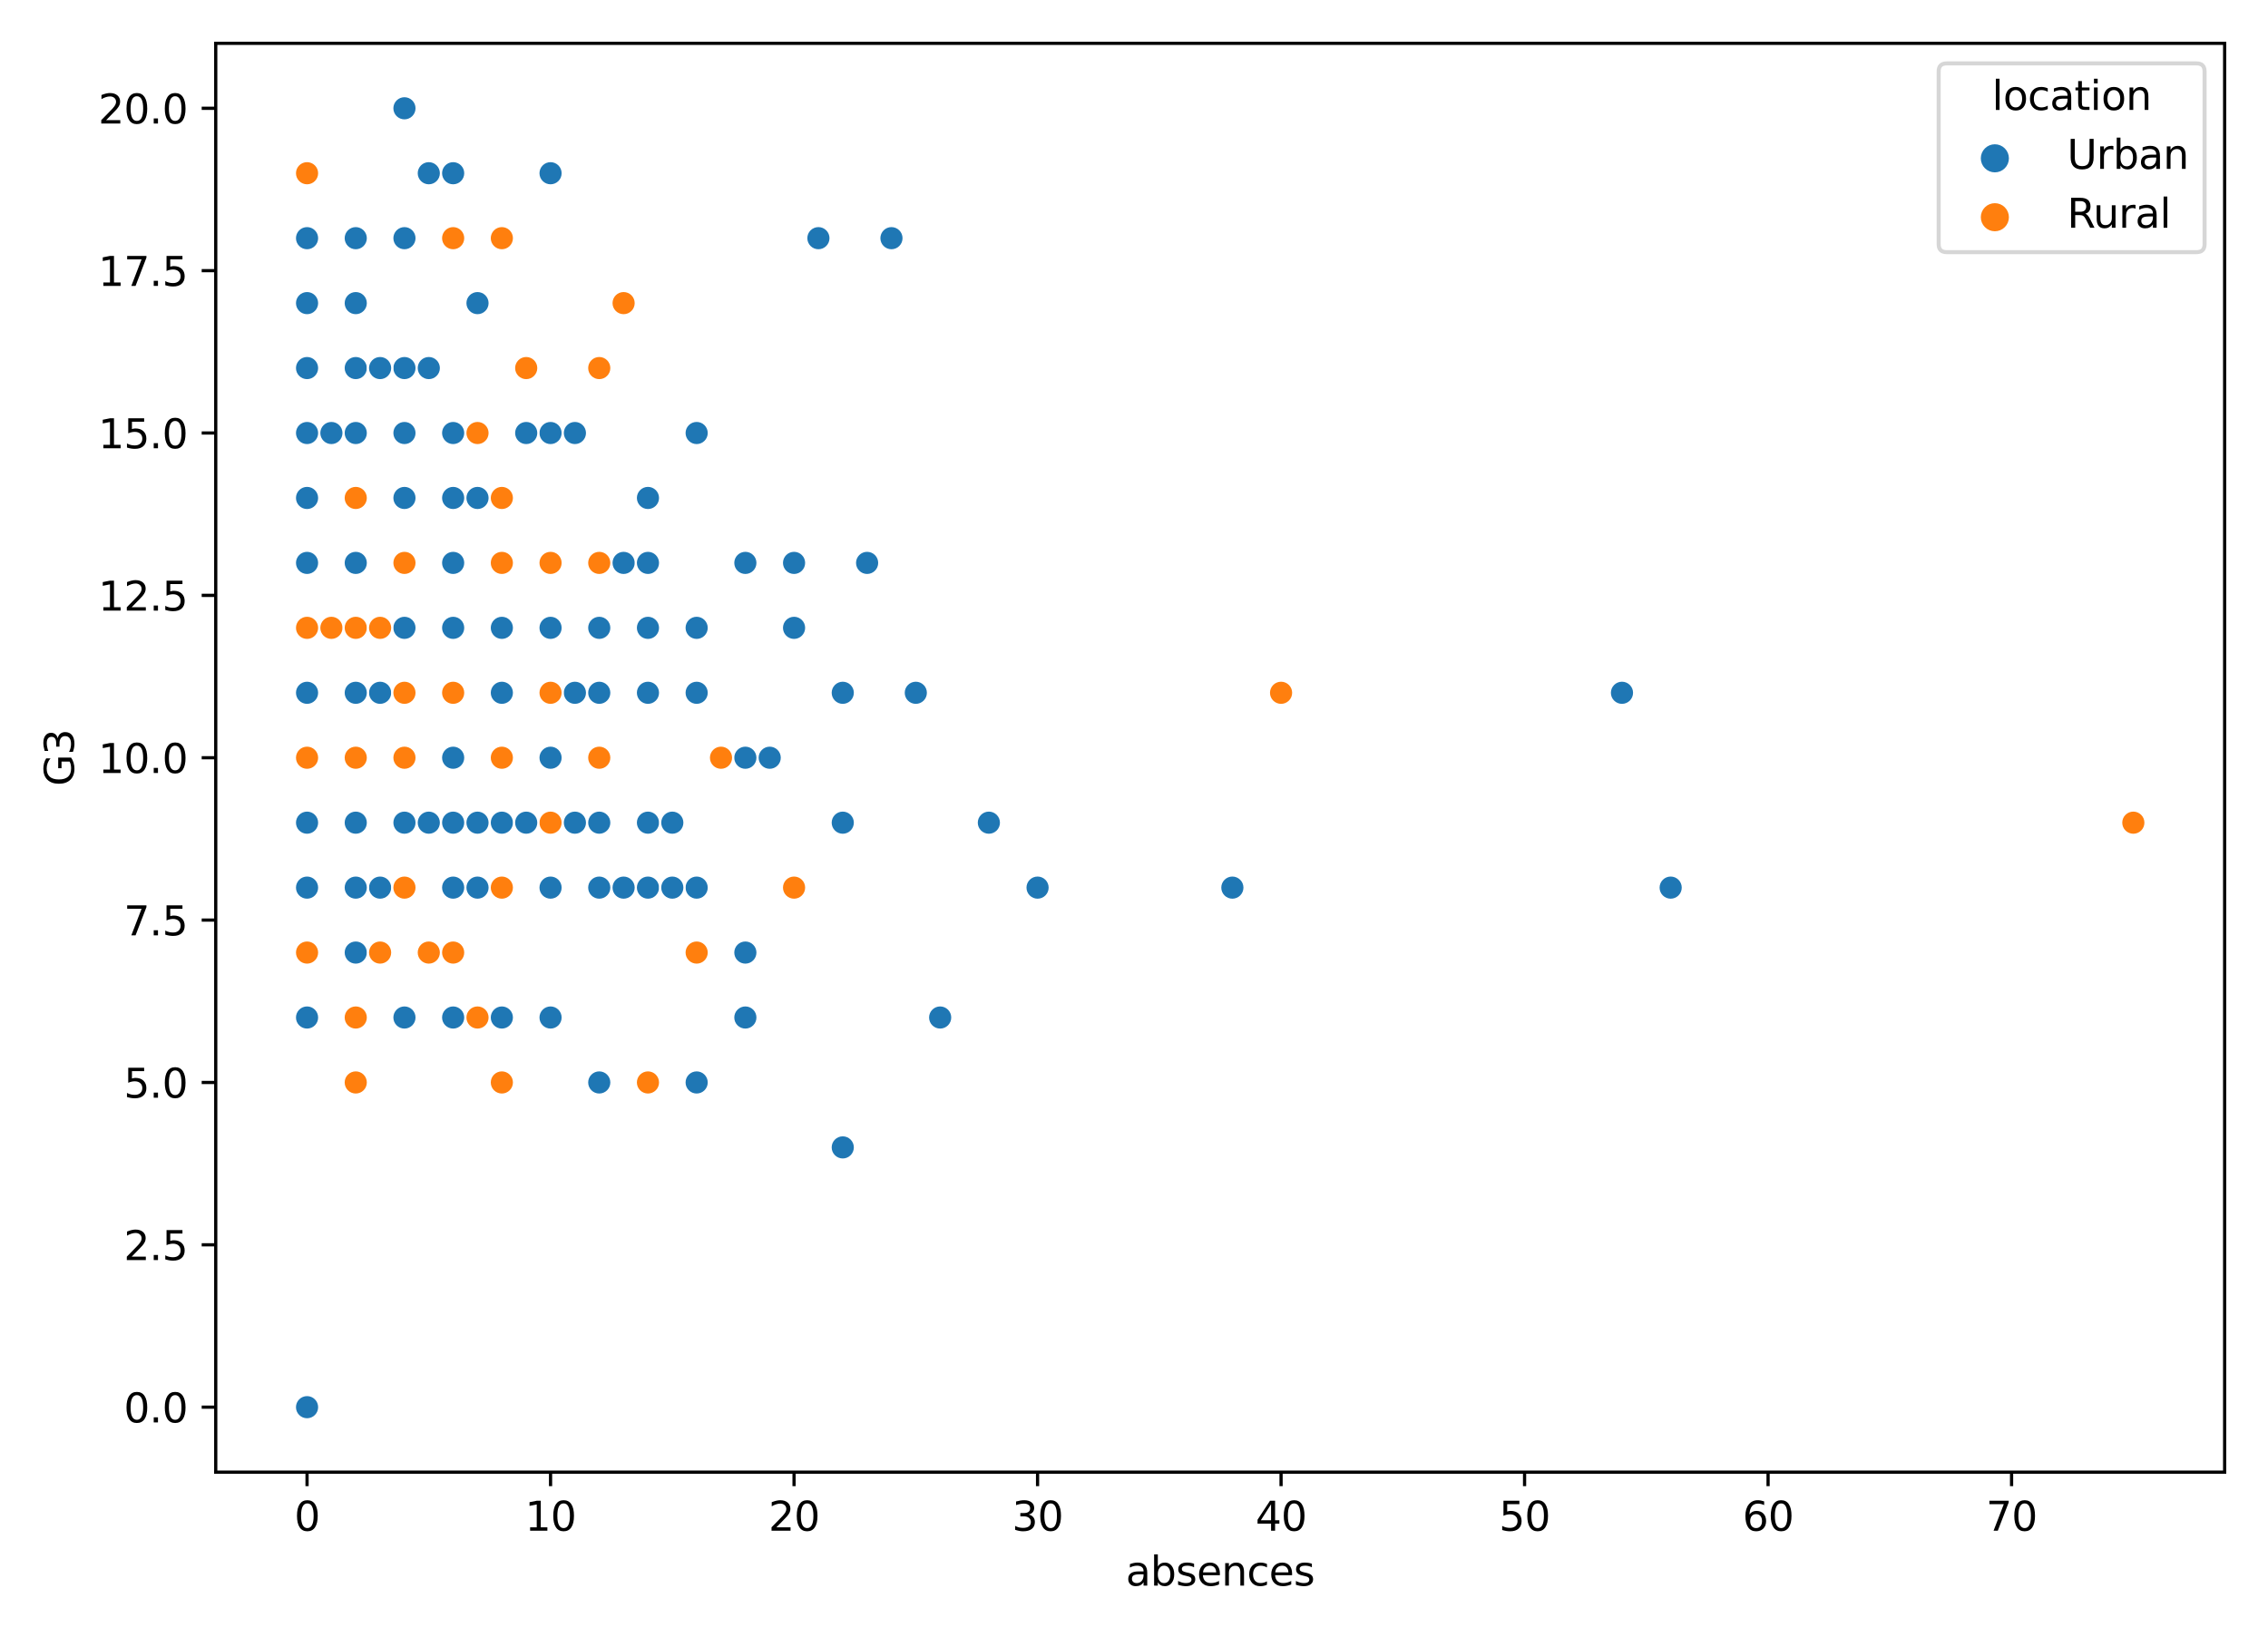 <?xml version="1.0" encoding="utf-8" standalone="no"?>
<!DOCTYPE svg PUBLIC "-//W3C//DTD SVG 1.1//EN"
  "http://www.w3.org/Graphics/SVG/1.1/DTD/svg11.dtd">
<svg height="408pt" version="1.1" viewBox="0 0 565 408" width="565pt" xmlns="http://www.w3.org/2000/svg" xmlns:xlink="http://www.w3.org/1999/xlink">
 <defs>
  <style type="text/css">*{stroke-linecap:butt;stroke-linejoin:round;}</style>
 </defs>
 <g id="figure_1">
  <g id="patch_1">
   <path d="M 0 408 
L 565 408 
L 565 0 
L 0 0 
z
" style="fill:#ffffff;"/>
  </g>
  <g id="axes_1">
   <g id="patch_2">
    <path d="M 53.744 366.844 
L 554.2 366.844 
L 554.2 10.8 
L 53.744 10.8 
z
" style="fill:#ffffff;"/>
   </g>
   <g id="PathCollection_1">
    <defs>
     <path d="M 0 3 
C 0.796 3 1.559 2.684 2.121 2.121 
C 2.684 1.559 3 0.796 3 -0 
C 3 -0.796 2.684 -1.559 2.121 -2.121 
C 1.559 -2.684 0.796 -3 0 -3 
C -0.796 -3 -1.559 -2.684 -2.121 -2.121 
C -2.684 -1.559 -3 -0.796 -3 0 
C -3 0.796 -2.684 1.559 -2.121 2.121 
C -1.559 2.684 -0.796 3 0 3 
z
" id="C0_0_167e87d0d3"/>
    </defs>
    <g clip-path="url(#pb05645cfea)">
     <use style="fill:#1f77b4;stroke:#ffffff;stroke-width:0.48;" x="112.889" xlink:href="#C0_0_167e87d0d3" y="253.557"/>
    </g>
    <g clip-path="url(#pb05645cfea)">
     <use style="fill:#1f77b4;stroke:#ffffff;stroke-width:0.48;" x="100.756" xlink:href="#C0_0_167e87d0d3" y="253.557"/>
    </g>
    <g clip-path="url(#pb05645cfea)">
     <use style="fill:#1f77b4;stroke:#ffffff;stroke-width:0.48;" x="137.153" xlink:href="#C0_0_167e87d0d3" y="188.822"/>
    </g>
    <g clip-path="url(#pb05645cfea)">
     <use style="fill:#1f77b4;stroke:#ffffff;stroke-width:0.48;" x="88.624" xlink:href="#C0_0_167e87d0d3" y="107.903"/>
    </g>
    <g clip-path="url(#pb05645cfea)">
     <use style="fill:#1f77b4;stroke:#ffffff;stroke-width:0.48;" x="100.756" xlink:href="#C0_0_167e87d0d3" y="188.822"/>
    </g>
    <g clip-path="url(#pb05645cfea)">
     <use style="fill:#1f77b4;stroke:#ffffff;stroke-width:0.48;" x="137.153" xlink:href="#C0_0_167e87d0d3" y="107.903"/>
    </g>
    <g clip-path="url(#pb05645cfea)">
     <use style="fill:#1f77b4;stroke:#ffffff;stroke-width:0.48;" x="76.492" xlink:href="#C0_0_167e87d0d3" y="172.638"/>
    </g>
    <g clip-path="url(#pb05645cfea)">
     <use style="fill:#1f77b4;stroke:#ffffff;stroke-width:0.48;" x="112.889" xlink:href="#C0_0_167e87d0d3" y="253.557"/>
    </g>
    <g clip-path="url(#pb05645cfea)">
     <use style="fill:#1f77b4;stroke:#ffffff;stroke-width:0.48;" x="76.492" xlink:href="#C0_0_167e87d0d3" y="43.168"/>
    </g>
    <g clip-path="url(#pb05645cfea)">
     <use style="fill:#1f77b4;stroke:#ffffff;stroke-width:0.48;" x="76.492" xlink:href="#C0_0_167e87d0d3" y="107.903"/>
    </g>
    <g clip-path="url(#pb05645cfea)">
     <use style="fill:#1f77b4;stroke:#ffffff;stroke-width:0.48;" x="76.492" xlink:href="#C0_0_167e87d0d3" y="205.006"/>
    </g>
    <g clip-path="url(#pb05645cfea)">
     <use style="fill:#1f77b4;stroke:#ffffff;stroke-width:0.48;" x="100.756" xlink:href="#C0_0_167e87d0d3" y="156.454"/>
    </g>
    <g clip-path="url(#pb05645cfea)">
     <use style="fill:#1f77b4;stroke:#ffffff;stroke-width:0.48;" x="88.624" xlink:href="#C0_0_167e87d0d3" y="124.087"/>
    </g>
    <g clip-path="url(#pb05645cfea)">
     <use style="fill:#1f77b4;stroke:#ffffff;stroke-width:0.48;" x="88.624" xlink:href="#C0_0_167e87d0d3" y="172.638"/>
    </g>
    <g clip-path="url(#pb05645cfea)">
     <use style="fill:#1f77b4;stroke:#ffffff;stroke-width:0.48;" x="76.492" xlink:href="#C0_0_167e87d0d3" y="91.719"/>
    </g>
    <g clip-path="url(#pb05645cfea)">
     <use style="fill:#1f77b4;stroke:#ffffff;stroke-width:0.48;" x="100.756" xlink:href="#C0_0_167e87d0d3" y="124.087"/>
    </g>
    <g clip-path="url(#pb05645cfea)">
     <use style="fill:#1f77b4;stroke:#ffffff;stroke-width:0.48;" x="112.889" xlink:href="#C0_0_167e87d0d3" y="124.087"/>
    </g>
    <g clip-path="url(#pb05645cfea)">
     <use style="fill:#1f77b4;stroke:#ffffff;stroke-width:0.48;" x="100.756" xlink:href="#C0_0_167e87d0d3" y="188.822"/>
    </g>
    <g clip-path="url(#pb05645cfea)">
     <use style="fill:#1f77b4;stroke:#ffffff;stroke-width:0.48;" x="173.55" xlink:href="#C0_0_167e87d0d3" y="269.741"/>
    </g>
    <g clip-path="url(#pb05645cfea)">
     <use style="fill:#1f77b4;stroke:#ffffff;stroke-width:0.48;" x="100.756" xlink:href="#C0_0_167e87d0d3" y="188.822"/>
    </g>
    <g clip-path="url(#pb05645cfea)">
     <use style="fill:#1f77b4;stroke:#ffffff;stroke-width:0.48;" x="76.492" xlink:href="#C0_0_167e87d0d3" y="107.903"/>
    </g>
    <g clip-path="url(#pb05645cfea)">
     <use style="fill:#1f77b4;stroke:#ffffff;stroke-width:0.48;" x="76.492" xlink:href="#C0_0_167e87d0d3" y="107.903"/>
    </g>
    <g clip-path="url(#pb05645cfea)">
     <use style="fill:#1f77b4;stroke:#ffffff;stroke-width:0.48;" x="88.624" xlink:href="#C0_0_167e87d0d3" y="91.719"/>
    </g>
    <g clip-path="url(#pb05645cfea)">
     <use style="fill:#1f77b4;stroke:#ffffff;stroke-width:0.48;" x="76.492" xlink:href="#C0_0_167e87d0d3" y="156.454"/>
    </g>
    <g clip-path="url(#pb05645cfea)">
     <use style="fill:#ff7f0e;stroke:#ffffff;stroke-width:0.48;" x="88.624" xlink:href="#C0_0_167e87d0d3" y="221.189"/>
    </g>
    <g clip-path="url(#pb05645cfea)">
     <use style="fill:#1f77b4;stroke:#ffffff;stroke-width:0.48;" x="161.418" xlink:href="#C0_0_167e87d0d3" y="221.189"/>
    </g>
    <g clip-path="url(#pb05645cfea)">
     <use style="fill:#1f77b4;stroke:#ffffff;stroke-width:0.48;" x="88.624" xlink:href="#C0_0_167e87d0d3" y="172.638"/>
    </g>
    <g clip-path="url(#pb05645cfea)">
     <use style="fill:#1f77b4;stroke:#ffffff;stroke-width:0.48;" x="100.756" xlink:href="#C0_0_167e87d0d3" y="107.903"/>
    </g>
    <g clip-path="url(#pb05645cfea)">
     <use style="fill:#1f77b4;stroke:#ffffff;stroke-width:0.48;" x="100.756" xlink:href="#C0_0_167e87d0d3" y="172.638"/>
    </g>
    <g clip-path="url(#pb05645cfea)">
     <use style="fill:#1f77b4;stroke:#ffffff;stroke-width:0.48;" x="173.55" xlink:href="#C0_0_167e87d0d3" y="172.638"/>
    </g>
    <g clip-path="url(#pb05645cfea)">
     <use style="fill:#1f77b4;stroke:#ffffff;stroke-width:0.48;" x="76.492" xlink:href="#C0_0_167e87d0d3" y="156.454"/>
    </g>
    <g clip-path="url(#pb05645cfea)">
     <use style="fill:#1f77b4;stroke:#ffffff;stroke-width:0.48;" x="76.492" xlink:href="#C0_0_167e87d0d3" y="75.535"/>
    </g>
    <g clip-path="url(#pb05645cfea)">
     <use style="fill:#ff7f0e;stroke:#ffffff;stroke-width:0.48;" x="76.492" xlink:href="#C0_0_167e87d0d3" y="91.719"/>
    </g>
    <g clip-path="url(#pb05645cfea)">
     <use style="fill:#1f77b4;stroke:#ffffff;stroke-width:0.48;" x="76.492" xlink:href="#C0_0_167e87d0d3" y="156.454"/>
    </g>
    <g clip-path="url(#pb05645cfea)">
     <use style="fill:#1f77b4;stroke:#ffffff;stroke-width:0.48;" x="76.492" xlink:href="#C0_0_167e87d0d3" y="107.903"/>
    </g>
    <g clip-path="url(#pb05645cfea)">
     <use style="fill:#1f77b4;stroke:#ffffff;stroke-width:0.48;" x="76.492" xlink:href="#C0_0_167e87d0d3" y="253.557"/>
    </g>
    <g clip-path="url(#pb05645cfea)">
     <use style="fill:#1f77b4;stroke:#ffffff;stroke-width:0.48;" x="88.624" xlink:href="#C0_0_167e87d0d3" y="59.351"/>
    </g>
    <g clip-path="url(#pb05645cfea)">
     <use style="fill:#ff7f0e;stroke:#ffffff;stroke-width:0.48;" x="118.955" xlink:href="#C0_0_167e87d0d3" y="107.903"/>
    </g>
    <g clip-path="url(#pb05645cfea)">
     <use style="fill:#ff7f0e;stroke:#ffffff;stroke-width:0.48;" x="88.624" xlink:href="#C0_0_167e87d0d3" y="172.638"/>
    </g>
    <g clip-path="url(#pb05645cfea)">
     <use style="fill:#ff7f0e;stroke:#ffffff;stroke-width:0.48;" x="125.021" xlink:href="#C0_0_167e87d0d3" y="140.27"/>
    </g>
    <g clip-path="url(#pb05645cfea)">
     <use style="fill:#1f77b4;stroke:#ffffff;stroke-width:0.48;" x="228.145" xlink:href="#C0_0_167e87d0d3" y="172.638"/>
    </g>
    <g clip-path="url(#pb05645cfea)">
     <use style="fill:#1f77b4;stroke:#ffffff;stroke-width:0.48;" x="125.021" xlink:href="#C0_0_167e87d0d3" y="156.454"/>
    </g>
    <g clip-path="url(#pb05645cfea)">
     <use style="fill:#1f77b4;stroke:#ffffff;stroke-width:0.48;" x="88.624" xlink:href="#C0_0_167e87d0d3" y="59.351"/>
    </g>
    <g clip-path="url(#pb05645cfea)">
     <use style="fill:#1f77b4;stroke:#ffffff;stroke-width:0.48;" x="76.492" xlink:href="#C0_0_167e87d0d3" y="172.638"/>
    </g>
    <g clip-path="url(#pb05645cfea)">
     <use style="fill:#1f77b4;stroke:#ffffff;stroke-width:0.48;" x="161.418" xlink:href="#C0_0_167e87d0d3" y="205.006"/>
    </g>
    <g clip-path="url(#pb05645cfea)">
     <use style="fill:#1f77b4;stroke:#ffffff;stroke-width:0.48;" x="125.021" xlink:href="#C0_0_167e87d0d3" y="253.557"/>
    </g>
    <g clip-path="url(#pb05645cfea)">
     <use style="fill:#1f77b4;stroke:#ffffff;stroke-width:0.48;" x="149.285" xlink:href="#C0_0_167e87d0d3" y="172.638"/>
    </g>
    <g clip-path="url(#pb05645cfea)">
     <use style="fill:#1f77b4;stroke:#ffffff;stroke-width:0.48;" x="100.756" xlink:href="#C0_0_167e87d0d3" y="26.984"/>
    </g>
    <g clip-path="url(#pb05645cfea)">
     <use style="fill:#1f77b4;stroke:#ffffff;stroke-width:0.48;" x="88.624" xlink:href="#C0_0_167e87d0d3" y="124.087"/>
    </g>
    <g clip-path="url(#pb05645cfea)">
     <use style="fill:#1f77b4;stroke:#ffffff;stroke-width:0.48;" x="88.624" xlink:href="#C0_0_167e87d0d3" y="237.373"/>
    </g>
    <g clip-path="url(#pb05645cfea)">
     <use style="fill:#1f77b4;stroke:#ffffff;stroke-width:0.48;" x="88.624" xlink:href="#C0_0_167e87d0d3" y="140.27"/>
    </g>
    <g clip-path="url(#pb05645cfea)">
     <use style="fill:#1f77b4;stroke:#ffffff;stroke-width:0.48;" x="88.624" xlink:href="#C0_0_167e87d0d3" y="140.27"/>
    </g>
    <g clip-path="url(#pb05645cfea)">
     <use style="fill:#1f77b4;stroke:#ffffff;stroke-width:0.48;" x="112.889" xlink:href="#C0_0_167e87d0d3" y="188.822"/>
    </g>
    <g clip-path="url(#pb05645cfea)">
     <use style="fill:#1f77b4;stroke:#ffffff;stroke-width:0.48;" x="76.492" xlink:href="#C0_0_167e87d0d3" y="172.638"/>
    </g>
    <g clip-path="url(#pb05645cfea)">
     <use style="fill:#1f77b4;stroke:#ffffff;stroke-width:0.48;" x="112.889" xlink:href="#C0_0_167e87d0d3" y="140.27"/>
    </g>
    <g clip-path="url(#pb05645cfea)">
     <use style="fill:#1f77b4;stroke:#ffffff;stroke-width:0.48;" x="125.021" xlink:href="#C0_0_167e87d0d3" y="188.822"/>
    </g>
    <g clip-path="url(#pb05645cfea)">
     <use style="fill:#1f77b4;stroke:#ffffff;stroke-width:0.48;" x="76.492" xlink:href="#C0_0_167e87d0d3" y="107.903"/>
    </g>
    <g clip-path="url(#pb05645cfea)">
     <use style="fill:#1f77b4;stroke:#ffffff;stroke-width:0.48;" x="100.756" xlink:href="#C0_0_167e87d0d3" y="107.903"/>
    </g>
    <g clip-path="url(#pb05645cfea)">
     <use style="fill:#1f77b4;stroke:#ffffff;stroke-width:0.48;" x="88.624" xlink:href="#C0_0_167e87d0d3" y="205.006"/>
    </g>
    <g clip-path="url(#pb05645cfea)">
     <use style="fill:#1f77b4;stroke:#ffffff;stroke-width:0.48;" x="88.624" xlink:href="#C0_0_167e87d0d3" y="91.719"/>
    </g>
    <g clip-path="url(#pb05645cfea)">
     <use style="fill:#ff7f0e;stroke:#ffffff;stroke-width:0.48;" x="112.889" xlink:href="#C0_0_167e87d0d3" y="172.638"/>
    </g>
    <g clip-path="url(#pb05645cfea)">
     <use style="fill:#1f77b4;stroke:#ffffff;stroke-width:0.48;" x="112.889" xlink:href="#C0_0_167e87d0d3" y="172.638"/>
    </g>
    <g clip-path="url(#pb05645cfea)">
     <use style="fill:#1f77b4;stroke:#ffffff;stroke-width:0.48;" x="100.756" xlink:href="#C0_0_167e87d0d3" y="205.006"/>
    </g>
    <g clip-path="url(#pb05645cfea)">
     <use style="fill:#1f77b4;stroke:#ffffff;stroke-width:0.48;" x="88.624" xlink:href="#C0_0_167e87d0d3" y="205.006"/>
    </g>
    <g clip-path="url(#pb05645cfea)">
     <use style="fill:#1f77b4;stroke:#ffffff;stroke-width:0.48;" x="76.492" xlink:href="#C0_0_167e87d0d3" y="188.822"/>
    </g>
    <g clip-path="url(#pb05645cfea)">
     <use style="fill:#1f77b4;stroke:#ffffff;stroke-width:0.48;" x="88.624" xlink:href="#C0_0_167e87d0d3" y="107.903"/>
    </g>
    <g clip-path="url(#pb05645cfea)">
     <use style="fill:#1f77b4;stroke:#ffffff;stroke-width:0.48;" x="100.756" xlink:href="#C0_0_167e87d0d3" y="156.454"/>
    </g>
    <g clip-path="url(#pb05645cfea)">
     <use style="fill:#1f77b4;stroke:#ffffff;stroke-width:0.48;" x="100.756" xlink:href="#C0_0_167e87d0d3" y="253.557"/>
    </g>
    <g clip-path="url(#pb05645cfea)">
     <use style="fill:#ff7f0e;stroke:#ffffff;stroke-width:0.48;" x="88.624" xlink:href="#C0_0_167e87d0d3" y="221.189"/>
    </g>
    <g clip-path="url(#pb05645cfea)">
     <use style="fill:#ff7f0e;stroke:#ffffff;stroke-width:0.48;" x="149.285" xlink:href="#C0_0_167e87d0d3" y="91.719"/>
    </g>
    <g clip-path="url(#pb05645cfea)">
     <use style="fill:#1f77b4;stroke:#ffffff;stroke-width:0.48;" x="76.492" xlink:href="#C0_0_167e87d0d3" y="107.903"/>
    </g>
    <g clip-path="url(#pb05645cfea)">
     <use style="fill:#1f77b4;stroke:#ffffff;stroke-width:0.48;" x="76.492" xlink:href="#C0_0_167e87d0d3" y="188.822"/>
    </g>
    <g clip-path="url(#pb05645cfea)">
     <use style="fill:#ff7f0e;stroke:#ffffff;stroke-width:0.48;" x="88.624" xlink:href="#C0_0_167e87d0d3" y="269.741"/>
    </g>
    <g clip-path="url(#pb05645cfea)">
     <use style="fill:#1f77b4;stroke:#ffffff;stroke-width:0.48;" x="88.624" xlink:href="#C0_0_167e87d0d3" y="124.087"/>
    </g>
    <g clip-path="url(#pb05645cfea)">
     <use style="fill:#1f77b4;stroke:#ffffff;stroke-width:0.48;" x="404.063" xlink:href="#C0_0_167e87d0d3" y="172.638"/>
    </g>
    <g clip-path="url(#pb05645cfea)">
     <use style="fill:#1f77b4;stroke:#ffffff;stroke-width:0.48;" x="112.889" xlink:href="#C0_0_167e87d0d3" y="188.822"/>
    </g>
    <g clip-path="url(#pb05645cfea)">
     <use style="fill:#1f77b4;stroke:#ffffff;stroke-width:0.48;" x="125.021" xlink:href="#C0_0_167e87d0d3" y="188.822"/>
    </g>
    <g clip-path="url(#pb05645cfea)">
     <use style="fill:#1f77b4;stroke:#ffffff;stroke-width:0.48;" x="76.492" xlink:href="#C0_0_167e87d0d3" y="172.638"/>
    </g>
    <g clip-path="url(#pb05645cfea)">
     <use style="fill:#1f77b4;stroke:#ffffff;stroke-width:0.48;" x="88.624" xlink:href="#C0_0_167e87d0d3" y="188.822"/>
    </g>
    <g clip-path="url(#pb05645cfea)">
     <use style="fill:#1f77b4;stroke:#ffffff;stroke-width:0.48;" x="149.285" xlink:href="#C0_0_167e87d0d3" y="269.741"/>
    </g>
    <g clip-path="url(#pb05645cfea)">
     <use style="fill:#1f77b4;stroke:#ffffff;stroke-width:0.48;" x="88.624" xlink:href="#C0_0_167e87d0d3" y="156.454"/>
    </g>
    <g clip-path="url(#pb05645cfea)">
     <use style="fill:#1f77b4;stroke:#ffffff;stroke-width:0.48;" x="100.756" xlink:href="#C0_0_167e87d0d3" y="172.638"/>
    </g>
    <g clip-path="url(#pb05645cfea)">
     <use style="fill:#1f77b4;stroke:#ffffff;stroke-width:0.48;" x="137.153" xlink:href="#C0_0_167e87d0d3" y="253.557"/>
    </g>
    <g clip-path="url(#pb05645cfea)">
     <use style="fill:#1f77b4;stroke:#ffffff;stroke-width:0.48;" x="100.756" xlink:href="#C0_0_167e87d0d3" y="107.903"/>
    </g>
    <g clip-path="url(#pb05645cfea)">
     <use style="fill:#1f77b4;stroke:#ffffff;stroke-width:0.48;" x="88.624" xlink:href="#C0_0_167e87d0d3" y="188.822"/>
    </g>
    <g clip-path="url(#pb05645cfea)">
     <use style="fill:#1f77b4;stroke:#ffffff;stroke-width:0.48;" x="112.889" xlink:href="#C0_0_167e87d0d3" y="221.189"/>
    </g>
    <g clip-path="url(#pb05645cfea)">
     <use style="fill:#1f77b4;stroke:#ffffff;stroke-width:0.48;" x="100.756" xlink:href="#C0_0_167e87d0d3" y="253.557"/>
    </g>
    <g clip-path="url(#pb05645cfea)">
     <use style="fill:#1f77b4;stroke:#ffffff;stroke-width:0.48;" x="100.756" xlink:href="#C0_0_167e87d0d3" y="124.087"/>
    </g>
    <g clip-path="url(#pb05645cfea)">
     <use style="fill:#1f77b4;stroke:#ffffff;stroke-width:0.48;" x="149.285" xlink:href="#C0_0_167e87d0d3" y="188.822"/>
    </g>
    <g clip-path="url(#pb05645cfea)">
     <use style="fill:#1f77b4;stroke:#ffffff;stroke-width:0.48;" x="185.682" xlink:href="#C0_0_167e87d0d3" y="237.373"/>
    </g>
    <g clip-path="url(#pb05645cfea)">
     <use style="fill:#1f77b4;stroke:#ffffff;stroke-width:0.48;" x="76.492" xlink:href="#C0_0_167e87d0d3" y="221.189"/>
    </g>
    <g clip-path="url(#pb05645cfea)">
     <use style="fill:#1f77b4;stroke:#ffffff;stroke-width:0.48;" x="100.756" xlink:href="#C0_0_167e87d0d3" y="59.351"/>
    </g>
    <g clip-path="url(#pb05645cfea)">
     <use style="fill:#1f77b4;stroke:#ffffff;stroke-width:0.48;" x="100.756" xlink:href="#C0_0_167e87d0d3" y="253.557"/>
    </g>
    <g clip-path="url(#pb05645cfea)">
     <use style="fill:#1f77b4;stroke:#ffffff;stroke-width:0.48;" x="76.492" xlink:href="#C0_0_167e87d0d3" y="188.822"/>
    </g>
    <g clip-path="url(#pb05645cfea)">
     <use style="fill:#1f77b4;stroke:#ffffff;stroke-width:0.48;" x="112.889" xlink:href="#C0_0_167e87d0d3" y="124.087"/>
    </g>
    <g clip-path="url(#pb05645cfea)">
     <use style="fill:#ff7f0e;stroke:#ffffff;stroke-width:0.48;" x="88.624" xlink:href="#C0_0_167e87d0d3" y="188.822"/>
    </g>
    <g clip-path="url(#pb05645cfea)">
     <use style="fill:#ff7f0e;stroke:#ffffff;stroke-width:0.48;" x="88.624" xlink:href="#C0_0_167e87d0d3" y="107.903"/>
    </g>
    <g clip-path="url(#pb05645cfea)">
     <use style="fill:#1f77b4;stroke:#ffffff;stroke-width:0.48;" x="88.624" xlink:href="#C0_0_167e87d0d3" y="188.822"/>
    </g>
    <g clip-path="url(#pb05645cfea)">
     <use style="fill:#1f77b4;stroke:#ffffff;stroke-width:0.48;" x="112.889" xlink:href="#C0_0_167e87d0d3" y="124.087"/>
    </g>
    <g clip-path="url(#pb05645cfea)">
     <use style="fill:#1f77b4;stroke:#ffffff;stroke-width:0.48;" x="76.492" xlink:href="#C0_0_167e87d0d3" y="221.189"/>
    </g>
    <g clip-path="url(#pb05645cfea)">
     <use style="fill:#1f77b4;stroke:#ffffff;stroke-width:0.48;" x="161.418" xlink:href="#C0_0_167e87d0d3" y="269.741"/>
    </g>
    <g clip-path="url(#pb05645cfea)">
     <use style="fill:#1f77b4;stroke:#ffffff;stroke-width:0.48;" x="76.492" xlink:href="#C0_0_167e87d0d3" y="75.535"/>
    </g>
    <g clip-path="url(#pb05645cfea)">
     <use style="fill:#1f77b4;stroke:#ffffff;stroke-width:0.48;" x="100.756" xlink:href="#C0_0_167e87d0d3" y="124.087"/>
    </g>
    <g clip-path="url(#pb05645cfea)">
     <use style="fill:#1f77b4;stroke:#ffffff;stroke-width:0.48;" x="234.211" xlink:href="#C0_0_167e87d0d3" y="253.557"/>
    </g>
    <g clip-path="url(#pb05645cfea)">
     <use style="fill:#1f77b4;stroke:#ffffff;stroke-width:0.48;" x="76.492" xlink:href="#C0_0_167e87d0d3" y="59.351"/>
    </g>
    <g clip-path="url(#pb05645cfea)">
     <use style="fill:#1f77b4;stroke:#ffffff;stroke-width:0.48;" x="137.153" xlink:href="#C0_0_167e87d0d3" y="172.638"/>
    </g>
    <g clip-path="url(#pb05645cfea)">
     <use style="fill:#1f77b4;stroke:#ffffff;stroke-width:0.48;" x="125.021" xlink:href="#C0_0_167e87d0d3" y="221.189"/>
    </g>
    <g clip-path="url(#pb05645cfea)">
     <use style="fill:#1f77b4;stroke:#ffffff;stroke-width:0.48;" x="88.624" xlink:href="#C0_0_167e87d0d3" y="59.351"/>
    </g>
    <g clip-path="url(#pb05645cfea)">
     <use style="fill:#ff7f0e;stroke:#ffffff;stroke-width:0.48;" x="112.889" xlink:href="#C0_0_167e87d0d3" y="140.27"/>
    </g>
    <g clip-path="url(#pb05645cfea)">
     <use style="fill:#1f77b4;stroke:#ffffff;stroke-width:0.48;" x="100.756" xlink:href="#C0_0_167e87d0d3" y="91.719"/>
    </g>
    <g clip-path="url(#pb05645cfea)">
     <use style="fill:#1f77b4;stroke:#ffffff;stroke-width:0.48;" x="112.889" xlink:href="#C0_0_167e87d0d3" y="43.168"/>
    </g>
    <g clip-path="url(#pb05645cfea)">
     <use style="fill:#ff7f0e;stroke:#ffffff;stroke-width:0.48;" x="76.492" xlink:href="#C0_0_167e87d0d3" y="188.822"/>
    </g>
    <g clip-path="url(#pb05645cfea)">
     <use style="fill:#1f77b4;stroke:#ffffff;stroke-width:0.48;" x="112.889" xlink:href="#C0_0_167e87d0d3" y="140.27"/>
    </g>
    <g clip-path="url(#pb05645cfea)">
     <use style="fill:#1f77b4;stroke:#ffffff;stroke-width:0.48;" x="137.153" xlink:href="#C0_0_167e87d0d3" y="43.168"/>
    </g>
    <g clip-path="url(#pb05645cfea)">
     <use style="fill:#ff7f0e;stroke:#ffffff;stroke-width:0.48;" x="125.021" xlink:href="#C0_0_167e87d0d3" y="205.006"/>
    </g>
    <g clip-path="url(#pb05645cfea)">
     <use style="fill:#1f77b4;stroke:#ffffff;stroke-width:0.48;" x="88.624" xlink:href="#C0_0_167e87d0d3" y="91.719"/>
    </g>
    <g clip-path="url(#pb05645cfea)">
     <use style="fill:#1f77b4;stroke:#ffffff;stroke-width:0.48;" x="88.624" xlink:href="#C0_0_167e87d0d3" y="124.087"/>
    </g>
    <g clip-path="url(#pb05645cfea)">
     <use style="fill:#1f77b4;stroke:#ffffff;stroke-width:0.48;" x="76.492" xlink:href="#C0_0_167e87d0d3" y="140.27"/>
    </g>
    <g clip-path="url(#pb05645cfea)">
     <use style="fill:#ff7f0e;stroke:#ffffff;stroke-width:0.48;" x="197.814" xlink:href="#C0_0_167e87d0d3" y="221.189"/>
    </g>
    <g clip-path="url(#pb05645cfea)">
     <use style="fill:#1f77b4;stroke:#ffffff;stroke-width:0.48;" x="112.889" xlink:href="#C0_0_167e87d0d3" y="140.27"/>
    </g>
    <g clip-path="url(#pb05645cfea)">
     <use style="fill:#1f77b4;stroke:#ffffff;stroke-width:0.48;" x="88.624" xlink:href="#C0_0_167e87d0d3" y="107.903"/>
    </g>
    <g clip-path="url(#pb05645cfea)">
     <use style="fill:#1f77b4;stroke:#ffffff;stroke-width:0.48;" x="112.889" xlink:href="#C0_0_167e87d0d3" y="107.903"/>
    </g>
    <g clip-path="url(#pb05645cfea)">
     <use style="fill:#1f77b4;stroke:#ffffff;stroke-width:0.48;" x="88.624" xlink:href="#C0_0_167e87d0d3" y="140.27"/>
    </g>
    <g clip-path="url(#pb05645cfea)">
     <use style="fill:#1f77b4;stroke:#ffffff;stroke-width:0.48;" x="185.682" xlink:href="#C0_0_167e87d0d3" y="140.27"/>
    </g>
    <g clip-path="url(#pb05645cfea)">
     <use style="fill:#1f77b4;stroke:#ffffff;stroke-width:0.48;" x="76.492" xlink:href="#C0_0_167e87d0d3" y="221.189"/>
    </g>
    <g clip-path="url(#pb05645cfea)">
     <use style="fill:#1f77b4;stroke:#ffffff;stroke-width:0.48;" x="76.492" xlink:href="#C0_0_167e87d0d3" y="156.454"/>
    </g>
    <g clip-path="url(#pb05645cfea)">
     <use style="fill:#1f77b4;stroke:#ffffff;stroke-width:0.48;" x="76.492" xlink:href="#C0_0_167e87d0d3" y="172.638"/>
    </g>
    <g clip-path="url(#pb05645cfea)">
     <use style="fill:#1f77b4;stroke:#ffffff;stroke-width:0.48;" x="88.624" xlink:href="#C0_0_167e87d0d3" y="205.006"/>
    </g>
    <g clip-path="url(#pb05645cfea)">
     <use style="fill:#ff7f0e;stroke:#ffffff;stroke-width:0.48;" x="76.492" xlink:href="#C0_0_167e87d0d3" y="350.66"/>
    </g>
    <g clip-path="url(#pb05645cfea)">
     <use style="fill:#ff7f0e;stroke:#ffffff;stroke-width:0.48;" x="125.021" xlink:href="#C0_0_167e87d0d3" y="59.351"/>
    </g>
    <g clip-path="url(#pb05645cfea)">
     <use style="fill:#ff7f0e;stroke:#ffffff;stroke-width:0.48;" x="76.492" xlink:href="#C0_0_167e87d0d3" y="350.66"/>
    </g>
    <g clip-path="url(#pb05645cfea)">
     <use style="fill:#1f77b4;stroke:#ffffff;stroke-width:0.48;" x="76.492" xlink:href="#C0_0_167e87d0d3" y="350.66"/>
    </g>
    <g clip-path="url(#pb05645cfea)">
     <use style="fill:#1f77b4;stroke:#ffffff;stroke-width:0.48;" x="149.285" xlink:href="#C0_0_167e87d0d3" y="156.454"/>
    </g>
    <g clip-path="url(#pb05645cfea)">
     <use style="fill:#1f77b4;stroke:#ffffff;stroke-width:0.48;" x="173.55" xlink:href="#C0_0_167e87d0d3" y="172.638"/>
    </g>
    <g clip-path="url(#pb05645cfea)">
     <use style="fill:#ff7f0e;stroke:#ffffff;stroke-width:0.48;" x="76.492" xlink:href="#C0_0_167e87d0d3" y="350.66"/>
    </g>
    <g clip-path="url(#pb05645cfea)">
     <use style="fill:#1f77b4;stroke:#ffffff;stroke-width:0.48;" x="76.492" xlink:href="#C0_0_167e87d0d3" y="350.66"/>
    </g>
    <g clip-path="url(#pb05645cfea)">
     <use style="fill:#ff7f0e;stroke:#ffffff;stroke-width:0.48;" x="76.492" xlink:href="#C0_0_167e87d0d3" y="350.66"/>
    </g>
    <g clip-path="url(#pb05645cfea)">
     <use style="fill:#1f77b4;stroke:#ffffff;stroke-width:0.48;" x="76.492" xlink:href="#C0_0_167e87d0d3" y="350.66"/>
    </g>
    <g clip-path="url(#pb05645cfea)">
     <use style="fill:#1f77b4;stroke:#ffffff;stroke-width:0.48;" x="76.492" xlink:href="#C0_0_167e87d0d3" y="156.454"/>
    </g>
    <g clip-path="url(#pb05645cfea)">
     <use style="fill:#1f77b4;stroke:#ffffff;stroke-width:0.48;" x="76.492" xlink:href="#C0_0_167e87d0d3" y="107.903"/>
    </g>
    <g clip-path="url(#pb05645cfea)">
     <use style="fill:#1f77b4;stroke:#ffffff;stroke-width:0.48;" x="76.492" xlink:href="#C0_0_167e87d0d3" y="350.66"/>
    </g>
    <g clip-path="url(#pb05645cfea)">
     <use style="fill:#1f77b4;stroke:#ffffff;stroke-width:0.48;" x="125.021" xlink:href="#C0_0_167e87d0d3" y="205.006"/>
    </g>
    <g clip-path="url(#pb05645cfea)">
     <use style="fill:#1f77b4;stroke:#ffffff;stroke-width:0.48;" x="88.624" xlink:href="#C0_0_167e87d0d3" y="172.638"/>
    </g>
    <g clip-path="url(#pb05645cfea)">
     <use style="fill:#1f77b4;stroke:#ffffff;stroke-width:0.48;" x="88.624" xlink:href="#C0_0_167e87d0d3" y="140.27"/>
    </g>
    <g clip-path="url(#pb05645cfea)">
     <use style="fill:#1f77b4;stroke:#ffffff;stroke-width:0.48;" x="76.492" xlink:href="#C0_0_167e87d0d3" y="350.66"/>
    </g>
    <g clip-path="url(#pb05645cfea)">
     <use style="fill:#1f77b4;stroke:#ffffff;stroke-width:0.48;" x="76.492" xlink:href="#C0_0_167e87d0d3" y="172.638"/>
    </g>
    <g clip-path="url(#pb05645cfea)">
     <use style="fill:#1f77b4;stroke:#ffffff;stroke-width:0.48;" x="76.492" xlink:href="#C0_0_167e87d0d3" y="350.66"/>
    </g>
    <g clip-path="url(#pb05645cfea)">
     <use style="fill:#1f77b4;stroke:#ffffff;stroke-width:0.48;" x="88.624" xlink:href="#C0_0_167e87d0d3" y="172.638"/>
    </g>
    <g clip-path="url(#pb05645cfea)">
     <use style="fill:#1f77b4;stroke:#ffffff;stroke-width:0.48;" x="76.492" xlink:href="#C0_0_167e87d0d3" y="350.66"/>
    </g>
    <g clip-path="url(#pb05645cfea)">
     <use style="fill:#1f77b4;stroke:#ffffff;stroke-width:0.48;" x="76.492" xlink:href="#C0_0_167e87d0d3" y="188.822"/>
    </g>
    <g clip-path="url(#pb05645cfea)">
     <use style="fill:#1f77b4;stroke:#ffffff;stroke-width:0.48;" x="76.492" xlink:href="#C0_0_167e87d0d3" y="350.66"/>
    </g>
    <g clip-path="url(#pb05645cfea)">
     <use style="fill:#1f77b4;stroke:#ffffff;stroke-width:0.48;" x="112.889" xlink:href="#C0_0_167e87d0d3" y="124.087"/>
    </g>
    <g clip-path="url(#pb05645cfea)">
     <use style="fill:#ff7f0e;stroke:#ffffff;stroke-width:0.48;" x="125.021" xlink:href="#C0_0_167e87d0d3" y="188.822"/>
    </g>
    <g clip-path="url(#pb05645cfea)">
     <use style="fill:#1f77b4;stroke:#ffffff;stroke-width:0.48;" x="76.492" xlink:href="#C0_0_167e87d0d3" y="350.66"/>
    </g>
    <g clip-path="url(#pb05645cfea)">
     <use style="fill:#1f77b4;stroke:#ffffff;stroke-width:0.48;" x="76.492" xlink:href="#C0_0_167e87d0d3" y="156.454"/>
    </g>
    <g clip-path="url(#pb05645cfea)">
     <use style="fill:#ff7f0e;stroke:#ffffff;stroke-width:0.48;" x="88.624" xlink:href="#C0_0_167e87d0d3" y="221.189"/>
    </g>
    <g clip-path="url(#pb05645cfea)">
     <use style="fill:#ff7f0e;stroke:#ffffff;stroke-width:0.48;" x="125.021" xlink:href="#C0_0_167e87d0d3" y="140.27"/>
    </g>
    <g clip-path="url(#pb05645cfea)">
     <use style="fill:#ff7f0e;stroke:#ffffff;stroke-width:0.48;" x="112.889" xlink:href="#C0_0_167e87d0d3" y="188.822"/>
    </g>
    <g clip-path="url(#pb05645cfea)">
     <use style="fill:#ff7f0e;stroke:#ffffff;stroke-width:0.48;" x="88.624" xlink:href="#C0_0_167e87d0d3" y="107.903"/>
    </g>
    <g clip-path="url(#pb05645cfea)">
     <use style="fill:#1f77b4;stroke:#ffffff;stroke-width:0.48;" x="100.756" xlink:href="#C0_0_167e87d0d3" y="156.454"/>
    </g>
    <g clip-path="url(#pb05645cfea)">
     <use style="fill:#ff7f0e;stroke:#ffffff;stroke-width:0.48;" x="76.492" xlink:href="#C0_0_167e87d0d3" y="350.66"/>
    </g>
    <g clip-path="url(#pb05645cfea)">
     <use style="fill:#ff7f0e;stroke:#ffffff;stroke-width:0.48;" x="112.889" xlink:href="#C0_0_167e87d0d3" y="237.373"/>
    </g>
    <g clip-path="url(#pb05645cfea)">
     <use style="fill:#1f77b4;stroke:#ffffff;stroke-width:0.48;" x="76.492" xlink:href="#C0_0_167e87d0d3" y="350.66"/>
    </g>
    <g clip-path="url(#pb05645cfea)">
     <use style="fill:#1f77b4;stroke:#ffffff;stroke-width:0.48;" x="88.624" xlink:href="#C0_0_167e87d0d3" y="188.822"/>
    </g>
    <g clip-path="url(#pb05645cfea)">
     <use style="fill:#ff7f0e;stroke:#ffffff;stroke-width:0.48;" x="76.492" xlink:href="#C0_0_167e87d0d3" y="237.373"/>
    </g>
    <g clip-path="url(#pb05645cfea)">
     <use style="fill:#1f77b4;stroke:#ffffff;stroke-width:0.48;" x="173.55" xlink:href="#C0_0_167e87d0d3" y="156.454"/>
    </g>
    <g clip-path="url(#pb05645cfea)">
     <use style="fill:#1f77b4;stroke:#ffffff;stroke-width:0.48;" x="100.756" xlink:href="#C0_0_167e87d0d3" y="188.822"/>
    </g>
    <g clip-path="url(#pb05645cfea)">
     <use style="fill:#1f77b4;stroke:#ffffff;stroke-width:0.48;" x="76.492" xlink:href="#C0_0_167e87d0d3" y="91.719"/>
    </g>
    <g clip-path="url(#pb05645cfea)">
     <use style="fill:#1f77b4;stroke:#ffffff;stroke-width:0.48;" x="76.492" xlink:href="#C0_0_167e87d0d3" y="350.66"/>
    </g>
    <g clip-path="url(#pb05645cfea)">
     <use style="fill:#1f77b4;stroke:#ffffff;stroke-width:0.48;" x="76.492" xlink:href="#C0_0_167e87d0d3" y="124.087"/>
    </g>
    <g clip-path="url(#pb05645cfea)">
     <use style="fill:#1f77b4;stroke:#ffffff;stroke-width:0.48;" x="76.492" xlink:href="#C0_0_167e87d0d3" y="350.66"/>
    </g>
    <g clip-path="url(#pb05645cfea)">
     <use style="fill:#1f77b4;stroke:#ffffff;stroke-width:0.48;" x="88.624" xlink:href="#C0_0_167e87d0d3" y="91.719"/>
    </g>
    <g clip-path="url(#pb05645cfea)">
     <use style="fill:#1f77b4;stroke:#ffffff;stroke-width:0.48;" x="76.492" xlink:href="#C0_0_167e87d0d3" y="188.822"/>
    </g>
    <g clip-path="url(#pb05645cfea)">
     <use style="fill:#1f77b4;stroke:#ffffff;stroke-width:0.48;" x="76.492" xlink:href="#C0_0_167e87d0d3" y="350.66"/>
    </g>
    <g clip-path="url(#pb05645cfea)">
     <use style="fill:#1f77b4;stroke:#ffffff;stroke-width:0.48;" x="100.756" xlink:href="#C0_0_167e87d0d3" y="205.006"/>
    </g>
    <g clip-path="url(#pb05645cfea)">
     <use style="fill:#1f77b4;stroke:#ffffff;stroke-width:0.48;" x="100.756" xlink:href="#C0_0_167e87d0d3" y="205.006"/>
    </g>
    <g clip-path="url(#pb05645cfea)">
     <use style="fill:#1f77b4;stroke:#ffffff;stroke-width:0.48;" x="88.624" xlink:href="#C0_0_167e87d0d3" y="172.638"/>
    </g>
    <g clip-path="url(#pb05645cfea)">
     <use style="fill:#1f77b4;stroke:#ffffff;stroke-width:0.48;" x="100.756" xlink:href="#C0_0_167e87d0d3" y="253.557"/>
    </g>
    <g clip-path="url(#pb05645cfea)">
     <use style="fill:#ff7f0e;stroke:#ffffff;stroke-width:0.48;" x="137.153" xlink:href="#C0_0_167e87d0d3" y="205.006"/>
    </g>
    <g clip-path="url(#pb05645cfea)">
     <use style="fill:#1f77b4;stroke:#ffffff;stroke-width:0.48;" x="100.756" xlink:href="#C0_0_167e87d0d3" y="172.638"/>
    </g>
    <g clip-path="url(#pb05645cfea)">
     <use style="fill:#1f77b4;stroke:#ffffff;stroke-width:0.48;" x="137.153" xlink:href="#C0_0_167e87d0d3" y="221.189"/>
    </g>
    <g clip-path="url(#pb05645cfea)">
     <use style="fill:#1f77b4;stroke:#ffffff;stroke-width:0.48;" x="88.624" xlink:href="#C0_0_167e87d0d3" y="156.454"/>
    </g>
    <g clip-path="url(#pb05645cfea)">
     <use style="fill:#1f77b4;stroke:#ffffff;stroke-width:0.48;" x="76.492" xlink:href="#C0_0_167e87d0d3" y="75.535"/>
    </g>
    <g clip-path="url(#pb05645cfea)">
     <use style="fill:#1f77b4;stroke:#ffffff;stroke-width:0.48;" x="416.195" xlink:href="#C0_0_167e87d0d3" y="221.189"/>
    </g>
    <g clip-path="url(#pb05645cfea)">
     <use style="fill:#1f77b4;stroke:#ffffff;stroke-width:0.48;" x="161.418" xlink:href="#C0_0_167e87d0d3" y="156.454"/>
    </g>
    <g clip-path="url(#pb05645cfea)">
     <use style="fill:#1f77b4;stroke:#ffffff;stroke-width:0.48;" x="149.285" xlink:href="#C0_0_167e87d0d3" y="172.638"/>
    </g>
    <g clip-path="url(#pb05645cfea)">
     <use style="fill:#1f77b4;stroke:#ffffff;stroke-width:0.48;" x="88.624" xlink:href="#C0_0_167e87d0d3" y="172.638"/>
    </g>
    <g clip-path="url(#pb05645cfea)">
     <use style="fill:#1f77b4;stroke:#ffffff;stroke-width:0.48;" x="76.492" xlink:href="#C0_0_167e87d0d3" y="107.903"/>
    </g>
    <g clip-path="url(#pb05645cfea)">
     <use style="fill:#1f77b4;stroke:#ffffff;stroke-width:0.48;" x="112.889" xlink:href="#C0_0_167e87d0d3" y="205.006"/>
    </g>
    <g clip-path="url(#pb05645cfea)">
     <use style="fill:#ff7f0e;stroke:#ffffff;stroke-width:0.48;" x="100.756" xlink:href="#C0_0_167e87d0d3" y="188.822"/>
    </g>
    <g clip-path="url(#pb05645cfea)">
     <use style="fill:#1f77b4;stroke:#ffffff;stroke-width:0.48;" x="137.153" xlink:href="#C0_0_167e87d0d3" y="140.27"/>
    </g>
    <g clip-path="url(#pb05645cfea)">
     <use style="fill:#1f77b4;stroke:#ffffff;stroke-width:0.48;" x="76.492" xlink:href="#C0_0_167e87d0d3" y="205.006"/>
    </g>
    <g clip-path="url(#pb05645cfea)">
     <use style="fill:#1f77b4;stroke:#ffffff;stroke-width:0.48;" x="149.285" xlink:href="#C0_0_167e87d0d3" y="221.189"/>
    </g>
    <g clip-path="url(#pb05645cfea)">
     <use style="fill:#ff7f0e;stroke:#ffffff;stroke-width:0.48;" x="125.021" xlink:href="#C0_0_167e87d0d3" y="188.822"/>
    </g>
    <g clip-path="url(#pb05645cfea)">
     <use style="fill:#1f77b4;stroke:#ffffff;stroke-width:0.48;" x="76.492" xlink:href="#C0_0_167e87d0d3" y="124.087"/>
    </g>
    <g clip-path="url(#pb05645cfea)">
     <use style="fill:#1f77b4;stroke:#ffffff;stroke-width:0.48;" x="76.492" xlink:href="#C0_0_167e87d0d3" y="107.903"/>
    </g>
    <g clip-path="url(#pb05645cfea)">
     <use style="fill:#1f77b4;stroke:#ffffff;stroke-width:0.48;" x="100.756" xlink:href="#C0_0_167e87d0d3" y="91.719"/>
    </g>
    <g clip-path="url(#pb05645cfea)">
     <use style="fill:#ff7f0e;stroke:#ffffff;stroke-width:0.48;" x="125.021" xlink:href="#C0_0_167e87d0d3" y="188.822"/>
    </g>
    <g clip-path="url(#pb05645cfea)">
     <use style="fill:#1f77b4;stroke:#ffffff;stroke-width:0.48;" x="222.079" xlink:href="#C0_0_167e87d0d3" y="59.351"/>
    </g>
    <g clip-path="url(#pb05645cfea)">
     <use style="fill:#1f77b4;stroke:#ffffff;stroke-width:0.48;" x="76.492" xlink:href="#C0_0_167e87d0d3" y="188.822"/>
    </g>
    <g clip-path="url(#pb05645cfea)">
     <use style="fill:#1f77b4;stroke:#ffffff;stroke-width:0.48;" x="88.624" xlink:href="#C0_0_167e87d0d3" y="91.719"/>
    </g>
    <g clip-path="url(#pb05645cfea)">
     <use style="fill:#1f77b4;stroke:#ffffff;stroke-width:0.48;" x="112.889" xlink:href="#C0_0_167e87d0d3" y="188.822"/>
    </g>
    <g clip-path="url(#pb05645cfea)">
     <use style="fill:#1f77b4;stroke:#ffffff;stroke-width:0.48;" x="100.756" xlink:href="#C0_0_167e87d0d3" y="188.822"/>
    </g>
    <g clip-path="url(#pb05645cfea)">
     <use style="fill:#ff7f0e;stroke:#ffffff;stroke-width:0.48;" x="185.682" xlink:href="#C0_0_167e87d0d3" y="253.557"/>
    </g>
    <g clip-path="url(#pb05645cfea)">
     <use style="fill:#ff7f0e;stroke:#ffffff;stroke-width:0.48;" x="112.889" xlink:href="#C0_0_167e87d0d3" y="172.638"/>
    </g>
    <g clip-path="url(#pb05645cfea)">
     <use style="fill:#1f77b4;stroke:#ffffff;stroke-width:0.48;" x="246.344" xlink:href="#C0_0_167e87d0d3" y="205.006"/>
    </g>
    <g clip-path="url(#pb05645cfea)">
     <use style="fill:#1f77b4;stroke:#ffffff;stroke-width:0.48;" x="106.822" xlink:href="#C0_0_167e87d0d3" y="237.373"/>
    </g>
    <g clip-path="url(#pb05645cfea)">
     <use style="fill:#1f77b4;stroke:#ffffff;stroke-width:0.48;" x="137.153" xlink:href="#C0_0_167e87d0d3" y="140.27"/>
    </g>
    <g clip-path="url(#pb05645cfea)">
     <use style="fill:#1f77b4;stroke:#ffffff;stroke-width:0.48;" x="112.889" xlink:href="#C0_0_167e87d0d3" y="188.822"/>
    </g>
    <g clip-path="url(#pb05645cfea)">
     <use style="fill:#ff7f0e;stroke:#ffffff;stroke-width:0.48;" x="112.889" xlink:href="#C0_0_167e87d0d3" y="237.373"/>
    </g>
    <g clip-path="url(#pb05645cfea)">
     <use style="fill:#1f77b4;stroke:#ffffff;stroke-width:0.48;" x="137.153" xlink:href="#C0_0_167e87d0d3" y="221.189"/>
    </g>
    <g clip-path="url(#pb05645cfea)">
     <use style="fill:#1f77b4;stroke:#ffffff;stroke-width:0.48;" x="155.352" xlink:href="#C0_0_167e87d0d3" y="140.27"/>
    </g>
    <g clip-path="url(#pb05645cfea)">
     <use style="fill:#1f77b4;stroke:#ffffff;stroke-width:0.48;" x="76.492" xlink:href="#C0_0_167e87d0d3" y="124.087"/>
    </g>
    <g clip-path="url(#pb05645cfea)">
     <use style="fill:#1f77b4;stroke:#ffffff;stroke-width:0.48;" x="167.484" xlink:href="#C0_0_167e87d0d3" y="221.189"/>
    </g>
    <g clip-path="url(#pb05645cfea)">
     <use style="fill:#ff7f0e;stroke:#ffffff;stroke-width:0.48;" x="149.285" xlink:href="#C0_0_167e87d0d3" y="188.822"/>
    </g>
    <g clip-path="url(#pb05645cfea)">
     <use style="fill:#1f77b4;stroke:#ffffff;stroke-width:0.48;" x="88.624" xlink:href="#C0_0_167e87d0d3" y="107.903"/>
    </g>
    <g clip-path="url(#pb05645cfea)">
     <use style="fill:#1f77b4;stroke:#ffffff;stroke-width:0.48;" x="209.947" xlink:href="#C0_0_167e87d0d3" y="285.925"/>
    </g>
    <g clip-path="url(#pb05645cfea)">
     <use style="fill:#1f77b4;stroke:#ffffff;stroke-width:0.48;" x="155.352" xlink:href="#C0_0_167e87d0d3" y="221.189"/>
    </g>
    <g clip-path="url(#pb05645cfea)">
     <use style="fill:#1f77b4;stroke:#ffffff;stroke-width:0.48;" x="94.69" xlink:href="#C0_0_167e87d0d3" y="221.189"/>
    </g>
    <g clip-path="url(#pb05645cfea)">
     <use style="fill:#1f77b4;stroke:#ffffff;stroke-width:0.48;" x="100.756" xlink:href="#C0_0_167e87d0d3" y="188.822"/>
    </g>
    <g clip-path="url(#pb05645cfea)">
     <use style="fill:#ff7f0e;stroke:#ffffff;stroke-width:0.48;" x="88.624" xlink:href="#C0_0_167e87d0d3" y="253.557"/>
    </g>
    <g clip-path="url(#pb05645cfea)">
     <use style="fill:#1f77b4;stroke:#ffffff;stroke-width:0.48;" x="76.492" xlink:href="#C0_0_167e87d0d3" y="350.66"/>
    </g>
    <g clip-path="url(#pb05645cfea)">
     <use style="fill:#1f77b4;stroke:#ffffff;stroke-width:0.48;" x="88.624" xlink:href="#C0_0_167e87d0d3" y="75.535"/>
    </g>
    <g clip-path="url(#pb05645cfea)">
     <use style="fill:#1f77b4;stroke:#ffffff;stroke-width:0.48;" x="76.492" xlink:href="#C0_0_167e87d0d3" y="140.27"/>
    </g>
    <g clip-path="url(#pb05645cfea)">
     <use style="fill:#1f77b4;stroke:#ffffff;stroke-width:0.48;" x="76.492" xlink:href="#C0_0_167e87d0d3" y="124.087"/>
    </g>
    <g clip-path="url(#pb05645cfea)">
     <use style="fill:#ff7f0e;stroke:#ffffff;stroke-width:0.48;" x="173.55" xlink:href="#C0_0_167e87d0d3" y="237.373"/>
    </g>
    <g clip-path="url(#pb05645cfea)">
     <use style="fill:#1f77b4;stroke:#ffffff;stroke-width:0.48;" x="137.153" xlink:href="#C0_0_167e87d0d3" y="107.903"/>
    </g>
    <g clip-path="url(#pb05645cfea)">
     <use style="fill:#1f77b4;stroke:#ffffff;stroke-width:0.48;" x="88.624" xlink:href="#C0_0_167e87d0d3" y="156.454"/>
    </g>
    <g clip-path="url(#pb05645cfea)">
     <use style="fill:#1f77b4;stroke:#ffffff;stroke-width:0.48;" x="161.418" xlink:href="#C0_0_167e87d0d3" y="205.006"/>
    </g>
    <g clip-path="url(#pb05645cfea)">
     <use style="fill:#1f77b4;stroke:#ffffff;stroke-width:0.48;" x="137.153" xlink:href="#C0_0_167e87d0d3" y="156.454"/>
    </g>
    <g clip-path="url(#pb05645cfea)">
     <use style="fill:#1f77b4;stroke:#ffffff;stroke-width:0.48;" x="161.418" xlink:href="#C0_0_167e87d0d3" y="124.087"/>
    </g>
    <g clip-path="url(#pb05645cfea)">
     <use style="fill:#ff7f0e;stroke:#ffffff;stroke-width:0.48;" x="100.756" xlink:href="#C0_0_167e87d0d3" y="172.638"/>
    </g>
    <g clip-path="url(#pb05645cfea)">
     <use style="fill:#1f77b4;stroke:#ffffff;stroke-width:0.48;" x="161.418" xlink:href="#C0_0_167e87d0d3" y="205.006"/>
    </g>
    <g clip-path="url(#pb05645cfea)">
     <use style="fill:#1f77b4;stroke:#ffffff;stroke-width:0.48;" x="88.624" xlink:href="#C0_0_167e87d0d3" y="140.27"/>
    </g>
    <g clip-path="url(#pb05645cfea)">
     <use style="fill:#1f77b4;stroke:#ffffff;stroke-width:0.48;" x="185.682" xlink:href="#C0_0_167e87d0d3" y="253.557"/>
    </g>
    <g clip-path="url(#pb05645cfea)">
     <use style="fill:#1f77b4;stroke:#ffffff;stroke-width:0.48;" x="137.153" xlink:href="#C0_0_167e87d0d3" y="188.822"/>
    </g>
    <g clip-path="url(#pb05645cfea)">
     <use style="fill:#1f77b4;stroke:#ffffff;stroke-width:0.48;" x="100.756" xlink:href="#C0_0_167e87d0d3" y="140.27"/>
    </g>
    <g clip-path="url(#pb05645cfea)">
     <use style="fill:#1f77b4;stroke:#ffffff;stroke-width:0.48;" x="197.814" xlink:href="#C0_0_167e87d0d3" y="156.454"/>
    </g>
    <g clip-path="url(#pb05645cfea)">
     <use style="fill:#ff7f0e;stroke:#ffffff;stroke-width:0.48;" x="88.624" xlink:href="#C0_0_167e87d0d3" y="172.638"/>
    </g>
    <g clip-path="url(#pb05645cfea)">
     <use style="fill:#1f77b4;stroke:#ffffff;stroke-width:0.48;" x="76.492" xlink:href="#C0_0_167e87d0d3" y="350.66"/>
    </g>
    <g clip-path="url(#pb05645cfea)">
     <use style="fill:#1f77b4;stroke:#ffffff;stroke-width:0.48;" x="161.418" xlink:href="#C0_0_167e87d0d3" y="156.454"/>
    </g>
    <g clip-path="url(#pb05645cfea)">
     <use style="fill:#ff7f0e;stroke:#ffffff;stroke-width:0.48;" x="88.624" xlink:href="#C0_0_167e87d0d3" y="156.454"/>
    </g>
    <g clip-path="url(#pb05645cfea)">
     <use style="fill:#1f77b4;stroke:#ffffff;stroke-width:0.48;" x="76.492" xlink:href="#C0_0_167e87d0d3" y="350.66"/>
    </g>
    <g clip-path="url(#pb05645cfea)">
     <use style="fill:#1f77b4;stroke:#ffffff;stroke-width:0.48;" x="76.492" xlink:href="#C0_0_167e87d0d3" y="156.454"/>
    </g>
    <g clip-path="url(#pb05645cfea)">
     <use style="fill:#1f77b4;stroke:#ffffff;stroke-width:0.48;" x="76.492" xlink:href="#C0_0_167e87d0d3" y="350.66"/>
    </g>
    <g clip-path="url(#pb05645cfea)">
     <use style="fill:#1f77b4;stroke:#ffffff;stroke-width:0.48;" x="112.889" xlink:href="#C0_0_167e87d0d3" y="59.351"/>
    </g>
    <g clip-path="url(#pb05645cfea)">
     <use style="fill:#1f77b4;stroke:#ffffff;stroke-width:0.48;" x="100.756" xlink:href="#C0_0_167e87d0d3" y="140.27"/>
    </g>
    <g clip-path="url(#pb05645cfea)">
     <use style="fill:#1f77b4;stroke:#ffffff;stroke-width:0.48;" x="173.55" xlink:href="#C0_0_167e87d0d3" y="221.189"/>
    </g>
    <g clip-path="url(#pb05645cfea)">
     <use style="fill:#ff7f0e;stroke:#ffffff;stroke-width:0.48;" x="125.021" xlink:href="#C0_0_167e87d0d3" y="269.741"/>
    </g>
    <g clip-path="url(#pb05645cfea)">
     <use style="fill:#1f77b4;stroke:#ffffff;stroke-width:0.48;" x="76.492" xlink:href="#C0_0_167e87d0d3" y="107.903"/>
    </g>
    <g clip-path="url(#pb05645cfea)">
     <use style="fill:#1f77b4;stroke:#ffffff;stroke-width:0.48;" x="76.492" xlink:href="#C0_0_167e87d0d3" y="221.189"/>
    </g>
    <g clip-path="url(#pb05645cfea)">
     <use style="fill:#1f77b4;stroke:#ffffff;stroke-width:0.48;" x="112.889" xlink:href="#C0_0_167e87d0d3" y="188.822"/>
    </g>
    <g clip-path="url(#pb05645cfea)">
     <use style="fill:#1f77b4;stroke:#ffffff;stroke-width:0.48;" x="100.756" xlink:href="#C0_0_167e87d0d3" y="221.189"/>
    </g>
    <g clip-path="url(#pb05645cfea)">
     <use style="fill:#ff7f0e;stroke:#ffffff;stroke-width:0.48;" x="76.492" xlink:href="#C0_0_167e87d0d3" y="221.189"/>
    </g>
    <g clip-path="url(#pb05645cfea)">
     <use style="fill:#ff7f0e;stroke:#ffffff;stroke-width:0.48;" x="76.492" xlink:href="#C0_0_167e87d0d3" y="156.454"/>
    </g>
    <g clip-path="url(#pb05645cfea)">
     <use style="fill:#1f77b4;stroke:#ffffff;stroke-width:0.48;" x="88.624" xlink:href="#C0_0_167e87d0d3" y="221.189"/>
    </g>
    <g clip-path="url(#pb05645cfea)">
     <use style="fill:#1f77b4;stroke:#ffffff;stroke-width:0.48;" x="112.889" xlink:href="#C0_0_167e87d0d3" y="140.27"/>
    </g>
    <g clip-path="url(#pb05645cfea)">
     <use style="fill:#1f77b4;stroke:#ffffff;stroke-width:0.48;" x="149.285" xlink:href="#C0_0_167e87d0d3" y="172.638"/>
    </g>
    <g clip-path="url(#pb05645cfea)">
     <use style="fill:#1f77b4;stroke:#ffffff;stroke-width:0.48;" x="125.021" xlink:href="#C0_0_167e87d0d3" y="124.087"/>
    </g>
    <g clip-path="url(#pb05645cfea)">
     <use style="fill:#1f77b4;stroke:#ffffff;stroke-width:0.48;" x="76.492" xlink:href="#C0_0_167e87d0d3" y="350.66"/>
    </g>
    <g clip-path="url(#pb05645cfea)">
     <use style="fill:#1f77b4;stroke:#ffffff;stroke-width:0.48;" x="203.881" xlink:href="#C0_0_167e87d0d3" y="59.351"/>
    </g>
    <g clip-path="url(#pb05645cfea)">
     <use style="fill:#1f77b4;stroke:#ffffff;stroke-width:0.48;" x="88.624" xlink:href="#C0_0_167e87d0d3" y="221.189"/>
    </g>
    <g clip-path="url(#pb05645cfea)">
     <use style="fill:#ff7f0e;stroke:#ffffff;stroke-width:0.48;" x="82.558" xlink:href="#C0_0_167e87d0d3" y="156.454"/>
    </g>
    <g clip-path="url(#pb05645cfea)">
     <use style="fill:#1f77b4;stroke:#ffffff;stroke-width:0.48;" x="100.756" xlink:href="#C0_0_167e87d0d3" y="205.006"/>
    </g>
    <g clip-path="url(#pb05645cfea)">
     <use style="fill:#1f77b4;stroke:#ffffff;stroke-width:0.48;" x="76.492" xlink:href="#C0_0_167e87d0d3" y="350.66"/>
    </g>
    <g clip-path="url(#pb05645cfea)">
     <use style="fill:#ff7f0e;stroke:#ffffff;stroke-width:0.48;" x="155.352" xlink:href="#C0_0_167e87d0d3" y="75.535"/>
    </g>
    <g clip-path="url(#pb05645cfea)">
     <use style="fill:#1f77b4;stroke:#ffffff;stroke-width:0.48;" x="88.624" xlink:href="#C0_0_167e87d0d3" y="188.822"/>
    </g>
    <g clip-path="url(#pb05645cfea)">
     <use style="fill:#ff7f0e;stroke:#ffffff;stroke-width:0.48;" x="125.021" xlink:href="#C0_0_167e87d0d3" y="172.638"/>
    </g>
    <g clip-path="url(#pb05645cfea)">
     <use style="fill:#1f77b4;stroke:#ffffff;stroke-width:0.48;" x="137.153" xlink:href="#C0_0_167e87d0d3" y="188.822"/>
    </g>
    <g clip-path="url(#pb05645cfea)">
     <use style="fill:#ff7f0e;stroke:#ffffff;stroke-width:0.48;" x="76.492" xlink:href="#C0_0_167e87d0d3" y="350.66"/>
    </g>
    <g clip-path="url(#pb05645cfea)">
     <use style="fill:#1f77b4;stroke:#ffffff;stroke-width:0.48;" x="167.484" xlink:href="#C0_0_167e87d0d3" y="205.006"/>
    </g>
    <g clip-path="url(#pb05645cfea)">
     <use style="fill:#1f77b4;stroke:#ffffff;stroke-width:0.48;" x="100.756" xlink:href="#C0_0_167e87d0d3" y="124.087"/>
    </g>
    <g clip-path="url(#pb05645cfea)">
     <use style="fill:#1f77b4;stroke:#ffffff;stroke-width:0.48;" x="88.624" xlink:href="#C0_0_167e87d0d3" y="172.638"/>
    </g>
    <g clip-path="url(#pb05645cfea)">
     <use style="fill:#ff7f0e;stroke:#ffffff;stroke-width:0.48;" x="88.624" xlink:href="#C0_0_167e87d0d3" y="124.087"/>
    </g>
    <g clip-path="url(#pb05645cfea)">
     <use style="fill:#1f77b4;stroke:#ffffff;stroke-width:0.48;" x="88.624" xlink:href="#C0_0_167e87d0d3" y="188.822"/>
    </g>
    <g clip-path="url(#pb05645cfea)">
     <use style="fill:#1f77b4;stroke:#ffffff;stroke-width:0.48;" x="112.889" xlink:href="#C0_0_167e87d0d3" y="156.454"/>
    </g>
    <g clip-path="url(#pb05645cfea)">
     <use style="fill:#ff7f0e;stroke:#ffffff;stroke-width:0.48;" x="531.452" xlink:href="#C0_0_167e87d0d3" y="205.006"/>
    </g>
    <g clip-path="url(#pb05645cfea)">
     <use style="fill:#1f77b4;stroke:#ffffff;stroke-width:0.48;" x="209.947" xlink:href="#C0_0_167e87d0d3" y="205.006"/>
    </g>
    <g clip-path="url(#pb05645cfea)">
     <use style="fill:#1f77b4;stroke:#ffffff;stroke-width:0.48;" x="167.484" xlink:href="#C0_0_167e87d0d3" y="221.189"/>
    </g>
    <g clip-path="url(#pb05645cfea)">
     <use style="fill:#1f77b4;stroke:#ffffff;stroke-width:0.48;" x="125.021" xlink:href="#C0_0_167e87d0d3" y="188.822"/>
    </g>
    <g clip-path="url(#pb05645cfea)">
     <use style="fill:#1f77b4;stroke:#ffffff;stroke-width:0.48;" x="258.476" xlink:href="#C0_0_167e87d0d3" y="221.189"/>
    </g>
    <g clip-path="url(#pb05645cfea)">
     <use style="fill:#1f77b4;stroke:#ffffff;stroke-width:0.48;" x="191.748" xlink:href="#C0_0_167e87d0d3" y="188.822"/>
    </g>
    <g clip-path="url(#pb05645cfea)">
     <use style="fill:#ff7f0e;stroke:#ffffff;stroke-width:0.48;" x="82.558" xlink:href="#C0_0_167e87d0d3" y="156.454"/>
    </g>
    <g clip-path="url(#pb05645cfea)">
     <use style="fill:#1f77b4;stroke:#ffffff;stroke-width:0.48;" x="100.756" xlink:href="#C0_0_167e87d0d3" y="188.822"/>
    </g>
    <g clip-path="url(#pb05645cfea)">
     <use style="fill:#1f77b4;stroke:#ffffff;stroke-width:0.48;" x="100.756" xlink:href="#C0_0_167e87d0d3" y="172.638"/>
    </g>
    <g clip-path="url(#pb05645cfea)">
     <use style="fill:#1f77b4;stroke:#ffffff;stroke-width:0.48;" x="88.624" xlink:href="#C0_0_167e87d0d3" y="172.638"/>
    </g>
    <g clip-path="url(#pb05645cfea)">
     <use style="fill:#1f77b4;stroke:#ffffff;stroke-width:0.48;" x="106.822" xlink:href="#C0_0_167e87d0d3" y="43.168"/>
    </g>
    <g clip-path="url(#pb05645cfea)">
     <use style="fill:#1f77b4;stroke:#ffffff;stroke-width:0.48;" x="112.889" xlink:href="#C0_0_167e87d0d3" y="156.454"/>
    </g>
    <g clip-path="url(#pb05645cfea)">
     <use style="fill:#1f77b4;stroke:#ffffff;stroke-width:0.48;" x="112.889" xlink:href="#C0_0_167e87d0d3" y="124.087"/>
    </g>
    <g clip-path="url(#pb05645cfea)">
     <use style="fill:#1f77b4;stroke:#ffffff;stroke-width:0.48;" x="131.087" xlink:href="#C0_0_167e87d0d3" y="107.903"/>
    </g>
    <g clip-path="url(#pb05645cfea)">
     <use style="fill:#1f77b4;stroke:#ffffff;stroke-width:0.48;" x="143.219" xlink:href="#C0_0_167e87d0d3" y="172.638"/>
    </g>
    <g clip-path="url(#pb05645cfea)">
     <use style="fill:#1f77b4;stroke:#ffffff;stroke-width:0.48;" x="76.492" xlink:href="#C0_0_167e87d0d3" y="107.903"/>
    </g>
    <g clip-path="url(#pb05645cfea)">
     <use style="fill:#1f77b4;stroke:#ffffff;stroke-width:0.48;" x="149.285" xlink:href="#C0_0_167e87d0d3" y="140.27"/>
    </g>
    <g clip-path="url(#pb05645cfea)">
     <use style="fill:#ff7f0e;stroke:#ffffff;stroke-width:0.48;" x="112.889" xlink:href="#C0_0_167e87d0d3" y="59.351"/>
    </g>
    <g clip-path="url(#pb05645cfea)">
     <use style="fill:#ff7f0e;stroke:#ffffff;stroke-width:0.48;" x="125.021" xlink:href="#C0_0_167e87d0d3" y="124.087"/>
    </g>
    <g clip-path="url(#pb05645cfea)">
     <use style="fill:#1f77b4;stroke:#ffffff;stroke-width:0.48;" x="100.756" xlink:href="#C0_0_167e87d0d3" y="172.638"/>
    </g>
    <g clip-path="url(#pb05645cfea)">
     <use style="fill:#1f77b4;stroke:#ffffff;stroke-width:0.48;" x="76.492" xlink:href="#C0_0_167e87d0d3" y="350.66"/>
    </g>
    <g clip-path="url(#pb05645cfea)">
     <use style="fill:#1f77b4;stroke:#ffffff;stroke-width:0.48;" x="137.153" xlink:href="#C0_0_167e87d0d3" y="221.189"/>
    </g>
    <g clip-path="url(#pb05645cfea)">
     <use style="fill:#1f77b4;stroke:#ffffff;stroke-width:0.48;" x="76.492" xlink:href="#C0_0_167e87d0d3" y="124.087"/>
    </g>
    <g clip-path="url(#pb05645cfea)">
     <use style="fill:#1f77b4;stroke:#ffffff;stroke-width:0.48;" x="106.822" xlink:href="#C0_0_167e87d0d3" y="91.719"/>
    </g>
    <g clip-path="url(#pb05645cfea)">
     <use style="fill:#1f77b4;stroke:#ffffff;stroke-width:0.48;" x="161.418" xlink:href="#C0_0_167e87d0d3" y="172.638"/>
    </g>
    <g clip-path="url(#pb05645cfea)">
     <use style="fill:#1f77b4;stroke:#ffffff;stroke-width:0.48;" x="76.492" xlink:href="#C0_0_167e87d0d3" y="188.822"/>
    </g>
    <g clip-path="url(#pb05645cfea)">
     <use style="fill:#1f77b4;stroke:#ffffff;stroke-width:0.48;" x="76.492" xlink:href="#C0_0_167e87d0d3" y="124.087"/>
    </g>
    <g clip-path="url(#pb05645cfea)">
     <use style="fill:#1f77b4;stroke:#ffffff;stroke-width:0.48;" x="76.492" xlink:href="#C0_0_167e87d0d3" y="59.351"/>
    </g>
    <g clip-path="url(#pb05645cfea)">
     <use style="fill:#1f77b4;stroke:#ffffff;stroke-width:0.48;" x="197.814" xlink:href="#C0_0_167e87d0d3" y="140.27"/>
    </g>
    <g clip-path="url(#pb05645cfea)">
     <use style="fill:#1f77b4;stroke:#ffffff;stroke-width:0.48;" x="125.021" xlink:href="#C0_0_167e87d0d3" y="156.454"/>
    </g>
    <g clip-path="url(#pb05645cfea)">
     <use style="fill:#1f77b4;stroke:#ffffff;stroke-width:0.48;" x="76.492" xlink:href="#C0_0_167e87d0d3" y="59.351"/>
    </g>
    <g clip-path="url(#pb05645cfea)">
     <use style="fill:#1f77b4;stroke:#ffffff;stroke-width:0.48;" x="307.005" xlink:href="#C0_0_167e87d0d3" y="221.189"/>
    </g>
    <g clip-path="url(#pb05645cfea)">
     <use style="fill:#ff7f0e;stroke:#ffffff;stroke-width:0.48;" x="76.492" xlink:href="#C0_0_167e87d0d3" y="156.454"/>
    </g>
    <g clip-path="url(#pb05645cfea)">
     <use style="fill:#1f77b4;stroke:#ffffff;stroke-width:0.48;" x="185.682" xlink:href="#C0_0_167e87d0d3" y="188.822"/>
    </g>
    <g clip-path="url(#pb05645cfea)">
     <use style="fill:#1f77b4;stroke:#ffffff;stroke-width:0.48;" x="76.492" xlink:href="#C0_0_167e87d0d3" y="350.66"/>
    </g>
    <g clip-path="url(#pb05645cfea)">
     <use style="fill:#1f77b4;stroke:#ffffff;stroke-width:0.48;" x="197.814" xlink:href="#C0_0_167e87d0d3" y="140.27"/>
    </g>
    <g clip-path="url(#pb05645cfea)">
     <use style="fill:#1f77b4;stroke:#ffffff;stroke-width:0.48;" x="94.69" xlink:href="#C0_0_167e87d0d3" y="172.638"/>
    </g>
    <g clip-path="url(#pb05645cfea)">
     <use style="fill:#1f77b4;stroke:#ffffff;stroke-width:0.48;" x="209.947" xlink:href="#C0_0_167e87d0d3" y="172.638"/>
    </g>
    <g clip-path="url(#pb05645cfea)">
     <use style="fill:#1f77b4;stroke:#ffffff;stroke-width:0.48;" x="161.418" xlink:href="#C0_0_167e87d0d3" y="140.27"/>
    </g>
    <g clip-path="url(#pb05645cfea)">
     <use style="fill:#ff7f0e;stroke:#ffffff;stroke-width:0.48;" x="319.137" xlink:href="#C0_0_167e87d0d3" y="172.638"/>
    </g>
    <g clip-path="url(#pb05645cfea)">
     <use style="fill:#1f77b4;stroke:#ffffff;stroke-width:0.48;" x="76.492" xlink:href="#C0_0_167e87d0d3" y="350.66"/>
    </g>
    <g clip-path="url(#pb05645cfea)">
     <use style="fill:#1f77b4;stroke:#ffffff;stroke-width:0.48;" x="131.087" xlink:href="#C0_0_167e87d0d3" y="205.006"/>
    </g>
    <g clip-path="url(#pb05645cfea)">
     <use style="fill:#ff7f0e;stroke:#ffffff;stroke-width:0.48;" x="76.492" xlink:href="#C0_0_167e87d0d3" y="188.822"/>
    </g>
    <g clip-path="url(#pb05645cfea)">
     <use style="fill:#1f77b4;stroke:#ffffff;stroke-width:0.48;" x="88.624" xlink:href="#C0_0_167e87d0d3" y="172.638"/>
    </g>
    <g clip-path="url(#pb05645cfea)">
     <use style="fill:#1f77b4;stroke:#ffffff;stroke-width:0.48;" x="216.013" xlink:href="#C0_0_167e87d0d3" y="140.27"/>
    </g>
    <g clip-path="url(#pb05645cfea)">
     <use style="fill:#1f77b4;stroke:#ffffff;stroke-width:0.48;" x="149.285" xlink:href="#C0_0_167e87d0d3" y="205.006"/>
    </g>
    <g clip-path="url(#pb05645cfea)">
     <use style="fill:#ff7f0e;stroke:#ffffff;stroke-width:0.48;" x="94.69" xlink:href="#C0_0_167e87d0d3" y="172.638"/>
    </g>
    <g clip-path="url(#pb05645cfea)">
     <use style="fill:#1f77b4;stroke:#ffffff;stroke-width:0.48;" x="82.558" xlink:href="#C0_0_167e87d0d3" y="107.903"/>
    </g>
    <g clip-path="url(#pb05645cfea)">
     <use style="fill:#1f77b4;stroke:#ffffff;stroke-width:0.48;" x="76.492" xlink:href="#C0_0_167e87d0d3" y="107.903"/>
    </g>
    <g clip-path="url(#pb05645cfea)">
     <use style="fill:#1f77b4;stroke:#ffffff;stroke-width:0.48;" x="94.69" xlink:href="#C0_0_167e87d0d3" y="172.638"/>
    </g>
    <g clip-path="url(#pb05645cfea)">
     <use style="fill:#1f77b4;stroke:#ffffff;stroke-width:0.48;" x="94.69" xlink:href="#C0_0_167e87d0d3" y="91.719"/>
    </g>
    <g clip-path="url(#pb05645cfea)">
     <use style="fill:#ff7f0e;stroke:#ffffff;stroke-width:0.48;" x="125.021" xlink:href="#C0_0_167e87d0d3" y="188.822"/>
    </g>
    <g clip-path="url(#pb05645cfea)">
     <use style="fill:#1f77b4;stroke:#ffffff;stroke-width:0.48;" x="118.955" xlink:href="#C0_0_167e87d0d3" y="205.006"/>
    </g>
    <g clip-path="url(#pb05645cfea)">
     <use style="fill:#1f77b4;stroke:#ffffff;stroke-width:0.48;" x="100.756" xlink:href="#C0_0_167e87d0d3" y="124.087"/>
    </g>
    <g clip-path="url(#pb05645cfea)">
     <use style="fill:#1f77b4;stroke:#ffffff;stroke-width:0.48;" x="88.624" xlink:href="#C0_0_167e87d0d3" y="221.189"/>
    </g>
    <g clip-path="url(#pb05645cfea)">
     <use style="fill:#ff7f0e;stroke:#ffffff;stroke-width:0.48;" x="118.955" xlink:href="#C0_0_167e87d0d3" y="124.087"/>
    </g>
    <g clip-path="url(#pb05645cfea)">
     <use style="fill:#1f77b4;stroke:#ffffff;stroke-width:0.48;" x="76.492" xlink:href="#C0_0_167e87d0d3" y="350.66"/>
    </g>
    <g clip-path="url(#pb05645cfea)">
     <use style="fill:#1f77b4;stroke:#ffffff;stroke-width:0.48;" x="76.492" xlink:href="#C0_0_167e87d0d3" y="350.66"/>
    </g>
    <g clip-path="url(#pb05645cfea)">
     <use style="fill:#ff7f0e;stroke:#ffffff;stroke-width:0.48;" x="76.492" xlink:href="#C0_0_167e87d0d3" y="350.66"/>
    </g>
    <g clip-path="url(#pb05645cfea)">
     <use style="fill:#1f77b4;stroke:#ffffff;stroke-width:0.48;" x="173.55" xlink:href="#C0_0_167e87d0d3" y="107.903"/>
    </g>
    <g clip-path="url(#pb05645cfea)">
     <use style="fill:#ff7f0e;stroke:#ffffff;stroke-width:0.48;" x="149.285" xlink:href="#C0_0_167e87d0d3" y="140.27"/>
    </g>
    <g clip-path="url(#pb05645cfea)">
     <use style="fill:#1f77b4;stroke:#ffffff;stroke-width:0.48;" x="76.492" xlink:href="#C0_0_167e87d0d3" y="350.66"/>
    </g>
    <g clip-path="url(#pb05645cfea)">
     <use style="fill:#1f77b4;stroke:#ffffff;stroke-width:0.48;" x="118.955" xlink:href="#C0_0_167e87d0d3" y="75.535"/>
    </g>
    <g clip-path="url(#pb05645cfea)">
     <use style="fill:#ff7f0e;stroke:#ffffff;stroke-width:0.48;" x="100.756" xlink:href="#C0_0_167e87d0d3" y="188.822"/>
    </g>
    <g clip-path="url(#pb05645cfea)">
     <use style="fill:#1f77b4;stroke:#ffffff;stroke-width:0.48;" x="100.756" xlink:href="#C0_0_167e87d0d3" y="172.638"/>
    </g>
    <g clip-path="url(#pb05645cfea)">
     <use style="fill:#1f77b4;stroke:#ffffff;stroke-width:0.48;" x="76.492" xlink:href="#C0_0_167e87d0d3" y="350.66"/>
    </g>
    <g clip-path="url(#pb05645cfea)">
     <use style="fill:#1f77b4;stroke:#ffffff;stroke-width:0.48;" x="143.219" xlink:href="#C0_0_167e87d0d3" y="107.903"/>
    </g>
    <g clip-path="url(#pb05645cfea)">
     <use style="fill:#1f77b4;stroke:#ffffff;stroke-width:0.48;" x="76.492" xlink:href="#C0_0_167e87d0d3" y="350.66"/>
    </g>
    <g clip-path="url(#pb05645cfea)">
     <use style="fill:#1f77b4;stroke:#ffffff;stroke-width:0.48;" x="100.756" xlink:href="#C0_0_167e87d0d3" y="188.822"/>
    </g>
    <g clip-path="url(#pb05645cfea)">
     <use style="fill:#1f77b4;stroke:#ffffff;stroke-width:0.48;" x="118.955" xlink:href="#C0_0_167e87d0d3" y="124.087"/>
    </g>
    <g clip-path="url(#pb05645cfea)">
     <use style="fill:#ff7f0e;stroke:#ffffff;stroke-width:0.48;" x="131.087" xlink:href="#C0_0_167e87d0d3" y="91.719"/>
    </g>
    <g clip-path="url(#pb05645cfea)">
     <use style="fill:#1f77b4;stroke:#ffffff;stroke-width:0.48;" x="76.492" xlink:href="#C0_0_167e87d0d3" y="205.006"/>
    </g>
    <g clip-path="url(#pb05645cfea)">
     <use style="fill:#1f77b4;stroke:#ffffff;stroke-width:0.48;" x="76.492" xlink:href="#C0_0_167e87d0d3" y="107.903"/>
    </g>
    <g clip-path="url(#pb05645cfea)">
     <use style="fill:#ff7f0e;stroke:#ffffff;stroke-width:0.48;" x="137.153" xlink:href="#C0_0_167e87d0d3" y="140.27"/>
    </g>
    <g clip-path="url(#pb05645cfea)">
     <use style="fill:#ff7f0e;stroke:#ffffff;stroke-width:0.48;" x="125.021" xlink:href="#C0_0_167e87d0d3" y="221.189"/>
    </g>
    <g clip-path="url(#pb05645cfea)">
     <use style="fill:#1f77b4;stroke:#ffffff;stroke-width:0.48;" x="88.624" xlink:href="#C0_0_167e87d0d3" y="140.27"/>
    </g>
    <g clip-path="url(#pb05645cfea)">
     <use style="fill:#1f77b4;stroke:#ffffff;stroke-width:0.48;" x="118.955" xlink:href="#C0_0_167e87d0d3" y="221.189"/>
    </g>
    <g clip-path="url(#pb05645cfea)">
     <use style="fill:#ff7f0e;stroke:#ffffff;stroke-width:0.48;" x="100.756" xlink:href="#C0_0_167e87d0d3" y="221.189"/>
    </g>
    <g clip-path="url(#pb05645cfea)">
     <use style="fill:#ff7f0e;stroke:#ffffff;stroke-width:0.48;" x="100.756" xlink:href="#C0_0_167e87d0d3" y="172.638"/>
    </g>
    <g clip-path="url(#pb05645cfea)">
     <use style="fill:#1f77b4;stroke:#ffffff;stroke-width:0.48;" x="76.492" xlink:href="#C0_0_167e87d0d3" y="205.006"/>
    </g>
    <g clip-path="url(#pb05645cfea)">
     <use style="fill:#ff7f0e;stroke:#ffffff;stroke-width:0.48;" x="100.756" xlink:href="#C0_0_167e87d0d3" y="140.27"/>
    </g>
    <g clip-path="url(#pb05645cfea)">
     <use style="fill:#1f77b4;stroke:#ffffff;stroke-width:0.48;" x="88.624" xlink:href="#C0_0_167e87d0d3" y="172.638"/>
    </g>
    <g clip-path="url(#pb05645cfea)">
     <use style="fill:#1f77b4;stroke:#ffffff;stroke-width:0.48;" x="100.756" xlink:href="#C0_0_167e87d0d3" y="188.822"/>
    </g>
    <g clip-path="url(#pb05645cfea)">
     <use style="fill:#1f77b4;stroke:#ffffff;stroke-width:0.48;" x="76.492" xlink:href="#C0_0_167e87d0d3" y="91.719"/>
    </g>
    <g clip-path="url(#pb05645cfea)">
     <use style="fill:#ff7f0e;stroke:#ffffff;stroke-width:0.48;" x="76.492" xlink:href="#C0_0_167e87d0d3" y="140.27"/>
    </g>
    <g clip-path="url(#pb05645cfea)">
     <use style="fill:#ff7f0e;stroke:#ffffff;stroke-width:0.48;" x="88.624" xlink:href="#C0_0_167e87d0d3" y="156.454"/>
    </g>
    <g clip-path="url(#pb05645cfea)">
     <use style="fill:#1f77b4;stroke:#ffffff;stroke-width:0.48;" x="76.492" xlink:href="#C0_0_167e87d0d3" y="188.822"/>
    </g>
    <g clip-path="url(#pb05645cfea)">
     <use style="fill:#1f77b4;stroke:#ffffff;stroke-width:0.48;" x="76.492" xlink:href="#C0_0_167e87d0d3" y="107.903"/>
    </g>
    <g clip-path="url(#pb05645cfea)">
     <use style="fill:#ff7f0e;stroke:#ffffff;stroke-width:0.48;" x="76.492" xlink:href="#C0_0_167e87d0d3" y="156.454"/>
    </g>
    <g clip-path="url(#pb05645cfea)">
     <use style="fill:#ff7f0e;stroke:#ffffff;stroke-width:0.48;" x="100.756" xlink:href="#C0_0_167e87d0d3" y="188.822"/>
    </g>
    <g clip-path="url(#pb05645cfea)">
     <use style="fill:#1f77b4;stroke:#ffffff;stroke-width:0.48;" x="76.492" xlink:href="#C0_0_167e87d0d3" y="140.27"/>
    </g>
    <g clip-path="url(#pb05645cfea)">
     <use style="fill:#ff7f0e;stroke:#ffffff;stroke-width:0.48;" x="76.492" xlink:href="#C0_0_167e87d0d3" y="350.66"/>
    </g>
    <g clip-path="url(#pb05645cfea)">
     <use style="fill:#1f77b4;stroke:#ffffff;stroke-width:0.48;" x="76.492" xlink:href="#C0_0_167e87d0d3" y="188.822"/>
    </g>
    <g clip-path="url(#pb05645cfea)">
     <use style="fill:#ff7f0e;stroke:#ffffff;stroke-width:0.48;" x="137.153" xlink:href="#C0_0_167e87d0d3" y="172.638"/>
    </g>
    <g clip-path="url(#pb05645cfea)">
     <use style="fill:#1f77b4;stroke:#ffffff;stroke-width:0.48;" x="100.756" xlink:href="#C0_0_167e87d0d3" y="205.006"/>
    </g>
    <g clip-path="url(#pb05645cfea)">
     <use style="fill:#ff7f0e;stroke:#ffffff;stroke-width:0.48;" x="94.69" xlink:href="#C0_0_167e87d0d3" y="156.454"/>
    </g>
    <g clip-path="url(#pb05645cfea)">
     <use style="fill:#1f77b4;stroke:#ffffff;stroke-width:0.48;" x="125.021" xlink:href="#C0_0_167e87d0d3" y="172.638"/>
    </g>
    <g clip-path="url(#pb05645cfea)">
     <use style="fill:#ff7f0e;stroke:#ffffff;stroke-width:0.48;" x="161.418" xlink:href="#C0_0_167e87d0d3" y="269.741"/>
    </g>
    <g clip-path="url(#pb05645cfea)">
     <use style="fill:#ff7f0e;stroke:#ffffff;stroke-width:0.48;" x="76.492" xlink:href="#C0_0_167e87d0d3" y="43.168"/>
    </g>
    <g clip-path="url(#pb05645cfea)">
     <use style="fill:#ff7f0e;stroke:#ffffff;stroke-width:0.48;" x="88.624" xlink:href="#C0_0_167e87d0d3" y="188.822"/>
    </g>
    <g clip-path="url(#pb05645cfea)">
     <use style="fill:#1f77b4;stroke:#ffffff;stroke-width:0.48;" x="100.756" xlink:href="#C0_0_167e87d0d3" y="107.903"/>
    </g>
    <g clip-path="url(#pb05645cfea)">
     <use style="fill:#ff7f0e;stroke:#ffffff;stroke-width:0.48;" x="100.756" xlink:href="#C0_0_167e87d0d3" y="188.822"/>
    </g>
    <g clip-path="url(#pb05645cfea)">
     <use style="fill:#1f77b4;stroke:#ffffff;stroke-width:0.48;" x="76.492" xlink:href="#C0_0_167e87d0d3" y="107.903"/>
    </g>
    <g clip-path="url(#pb05645cfea)">
     <use style="fill:#ff7f0e;stroke:#ffffff;stroke-width:0.48;" x="179.616" xlink:href="#C0_0_167e87d0d3" y="188.822"/>
    </g>
    <g clip-path="url(#pb05645cfea)">
     <use style="fill:#1f77b4;stroke:#ffffff;stroke-width:0.48;" x="100.756" xlink:href="#C0_0_167e87d0d3" y="124.087"/>
    </g>
    <g clip-path="url(#pb05645cfea)">
     <use style="fill:#ff7f0e;stroke:#ffffff;stroke-width:0.48;" x="106.822" xlink:href="#C0_0_167e87d0d3" y="237.373"/>
    </g>
    <g clip-path="url(#pb05645cfea)">
     <use style="fill:#1f77b4;stroke:#ffffff;stroke-width:0.48;" x="88.624" xlink:href="#C0_0_167e87d0d3" y="188.822"/>
    </g>
    <g clip-path="url(#pb05645cfea)">
     <use style="fill:#ff7f0e;stroke:#ffffff;stroke-width:0.48;" x="76.492" xlink:href="#C0_0_167e87d0d3" y="350.66"/>
    </g>
    <g clip-path="url(#pb05645cfea)">
     <use style="fill:#ff7f0e;stroke:#ffffff;stroke-width:0.48;" x="161.418" xlink:href="#C0_0_167e87d0d3" y="269.741"/>
    </g>
    <g clip-path="url(#pb05645cfea)">
     <use style="fill:#ff7f0e;stroke:#ffffff;stroke-width:0.48;" x="88.624" xlink:href="#C0_0_167e87d0d3" y="188.822"/>
    </g>
    <g clip-path="url(#pb05645cfea)">
     <use style="fill:#ff7f0e;stroke:#ffffff;stroke-width:0.48;" x="118.955" xlink:href="#C0_0_167e87d0d3" y="253.557"/>
    </g>
    <g clip-path="url(#pb05645cfea)">
     <use style="fill:#ff7f0e;stroke:#ffffff;stroke-width:0.48;" x="76.492" xlink:href="#C0_0_167e87d0d3" y="350.66"/>
    </g>
    <g clip-path="url(#pb05645cfea)">
     <use style="fill:#1f77b4;stroke:#ffffff;stroke-width:0.48;" x="76.492" xlink:href="#C0_0_167e87d0d3" y="221.189"/>
    </g>
    <g clip-path="url(#pb05645cfea)">
     <use style="fill:#1f77b4;stroke:#ffffff;stroke-width:0.48;" x="76.492" xlink:href="#C0_0_167e87d0d3" y="350.66"/>
    </g>
    <g clip-path="url(#pb05645cfea)">
     <use style="fill:#1f77b4;stroke:#ffffff;stroke-width:0.48;" x="143.219" xlink:href="#C0_0_167e87d0d3" y="205.006"/>
    </g>
    <g clip-path="url(#pb05645cfea)">
     <use style="fill:#1f77b4;stroke:#ffffff;stroke-width:0.48;" x="94.69" xlink:href="#C0_0_167e87d0d3" y="91.719"/>
    </g>
    <g clip-path="url(#pb05645cfea)">
     <use style="fill:#ff7f0e;stroke:#ffffff;stroke-width:0.48;" x="94.69" xlink:href="#C0_0_167e87d0d3" y="237.373"/>
    </g>
    <g clip-path="url(#pb05645cfea)">
     <use style="fill:#ff7f0e;stroke:#ffffff;stroke-width:0.48;" x="76.492" xlink:href="#C0_0_167e87d0d3" y="188.822"/>
    </g>
    <g clip-path="url(#pb05645cfea)">
     <use style="fill:#1f77b4;stroke:#ffffff;stroke-width:0.48;" x="106.822" xlink:href="#C0_0_167e87d0d3" y="205.006"/>
    </g>
   </g>
   <g id="PathCollection_2"/>
   <g id="PathCollection_3"/>
   <g id="matplotlib.axis_1">
    <g id="xtick_1">
     <g id="line2d_1">
      <defs>
       <path d="M 0 0 
L 0 3.5 
" id="md0196f41e3" style="stroke:#000000;stroke-width:0.8;"/>
      </defs>
      <g>
       <use style="stroke:#000000;stroke-width:0.8;" x="76.492" xlink:href="#md0196f41e3" y="366.844"/>
      </g>
     </g>
     <g id="text_1">
      <!-- 0 -->
      <g transform="translate(73.311 381.442)scale(0.1 -0.1)">
       <defs>
        <path d="M 2034 4250 
Q 1547 4250 1301 3770 
Q 1056 3291 1056 2328 
Q 1056 1369 1301 889 
Q 1547 409 2034 409 
Q 2525 409 2770 889 
Q 3016 1369 3016 2328 
Q 3016 3291 2770 3770 
Q 2525 4250 2034 4250 
z
M 2034 4750 
Q 2819 4750 3233 4129 
Q 3647 3509 3647 2328 
Q 3647 1150 3233 529 
Q 2819 -91 2034 -91 
Q 1250 -91 836 529 
Q 422 1150 422 2328 
Q 422 3509 836 4129 
Q 1250 4750 2034 4750 
z
" id="DejaVuSans-30" transform="scale(0.016)"/>
       </defs>
       <use xlink:href="#DejaVuSans-30"/>
      </g>
     </g>
    </g>
    <g id="xtick_2">
     <g id="line2d_2">
      <g>
       <use style="stroke:#000000;stroke-width:0.8;" x="137.153" xlink:href="#md0196f41e3" y="366.844"/>
      </g>
     </g>
     <g id="text_2">
      <!-- 10 -->
      <g transform="translate(130.791 381.442)scale(0.1 -0.1)">
       <defs>
        <path d="M 794 531 
L 1825 531 
L 1825 4091 
L 703 3866 
L 703 4441 
L 1819 4666 
L 2450 4666 
L 2450 531 
L 3481 531 
L 3481 0 
L 794 0 
L 794 531 
z
" id="DejaVuSans-31" transform="scale(0.016)"/>
       </defs>
       <use xlink:href="#DejaVuSans-31"/>
       <use x="63.623" xlink:href="#DejaVuSans-30"/>
      </g>
     </g>
    </g>
    <g id="xtick_3">
     <g id="line2d_3">
      <g>
       <use style="stroke:#000000;stroke-width:0.8;" x="197.814" xlink:href="#md0196f41e3" y="366.844"/>
      </g>
     </g>
     <g id="text_3">
      <!-- 20 -->
      <g transform="translate(191.452 381.442)scale(0.1 -0.1)">
       <defs>
        <path d="M 1228 531 
L 3431 531 
L 3431 0 
L 469 0 
L 469 531 
Q 828 903 1448 1529 
Q 2069 2156 2228 2338 
Q 2531 2678 2651 2914 
Q 2772 3150 2772 3378 
Q 2772 3750 2511 3984 
Q 2250 4219 1831 4219 
Q 1534 4219 1204 4116 
Q 875 4013 500 3803 
L 500 4441 
Q 881 4594 1212 4672 
Q 1544 4750 1819 4750 
Q 2544 4750 2975 4387 
Q 3406 4025 3406 3419 
Q 3406 3131 3298 2873 
Q 3191 2616 2906 2266 
Q 2828 2175 2409 1742 
Q 1991 1309 1228 531 
z
" id="DejaVuSans-32" transform="scale(0.016)"/>
       </defs>
       <use xlink:href="#DejaVuSans-32"/>
       <use x="63.623" xlink:href="#DejaVuSans-30"/>
      </g>
     </g>
    </g>
    <g id="xtick_4">
     <g id="line2d_4">
      <g>
       <use style="stroke:#000000;stroke-width:0.8;" x="258.476" xlink:href="#md0196f41e3" y="366.844"/>
      </g>
     </g>
     <g id="text_4">
      <!-- 30 -->
      <g transform="translate(252.113 381.442)scale(0.1 -0.1)">
       <defs>
        <path d="M 2597 2516 
Q 3050 2419 3304 2112 
Q 3559 1806 3559 1356 
Q 3559 666 3084 287 
Q 2609 -91 1734 -91 
Q 1441 -91 1130 -33 
Q 819 25 488 141 
L 488 750 
Q 750 597 1062 519 
Q 1375 441 1716 441 
Q 2309 441 2620 675 
Q 2931 909 2931 1356 
Q 2931 1769 2642 2001 
Q 2353 2234 1838 2234 
L 1294 2234 
L 1294 2753 
L 1863 2753 
Q 2328 2753 2575 2939 
Q 2822 3125 2822 3475 
Q 2822 3834 2567 4026 
Q 2313 4219 1838 4219 
Q 1578 4219 1281 4162 
Q 984 4106 628 3988 
L 628 4550 
Q 988 4650 1302 4700 
Q 1616 4750 1894 4750 
Q 2613 4750 3031 4423 
Q 3450 4097 3450 3541 
Q 3450 3153 3228 2886 
Q 3006 2619 2597 2516 
z
" id="DejaVuSans-33" transform="scale(0.016)"/>
       </defs>
       <use xlink:href="#DejaVuSans-33"/>
       <use x="63.623" xlink:href="#DejaVuSans-30"/>
      </g>
     </g>
    </g>
    <g id="xtick_5">
     <g id="line2d_5">
      <g>
       <use style="stroke:#000000;stroke-width:0.8;" x="319.137" xlink:href="#md0196f41e3" y="366.844"/>
      </g>
     </g>
     <g id="text_5">
      <!-- 40 -->
      <g transform="translate(312.775 381.442)scale(0.1 -0.1)">
       <defs>
        <path d="M 2419 4116 
L 825 1625 
L 2419 1625 
L 2419 4116 
z
M 2253 4666 
L 3047 4666 
L 3047 1625 
L 3713 1625 
L 3713 1100 
L 3047 1100 
L 3047 0 
L 2419 0 
L 2419 1100 
L 313 1100 
L 313 1709 
L 2253 4666 
z
" id="DejaVuSans-34" transform="scale(0.016)"/>
       </defs>
       <use xlink:href="#DejaVuSans-34"/>
       <use x="63.623" xlink:href="#DejaVuSans-30"/>
      </g>
     </g>
    </g>
    <g id="xtick_6">
     <g id="line2d_6">
      <g>
       <use style="stroke:#000000;stroke-width:0.8;" x="379.799" xlink:href="#md0196f41e3" y="366.844"/>
      </g>
     </g>
     <g id="text_6">
      <!-- 50 -->
      <g transform="translate(373.436 381.442)scale(0.1 -0.1)">
       <defs>
        <path d="M 691 4666 
L 3169 4666 
L 3169 4134 
L 1269 4134 
L 1269 2991 
Q 1406 3038 1543 3061 
Q 1681 3084 1819 3084 
Q 2600 3084 3056 2656 
Q 3513 2228 3513 1497 
Q 3513 744 3044 326 
Q 2575 -91 1722 -91 
Q 1428 -91 1123 -41 
Q 819 9 494 109 
L 494 744 
Q 775 591 1075 516 
Q 1375 441 1709 441 
Q 2250 441 2565 725 
Q 2881 1009 2881 1497 
Q 2881 1984 2565 2268 
Q 2250 2553 1709 2553 
Q 1456 2553 1204 2497 
Q 953 2441 691 2322 
L 691 4666 
z
" id="DejaVuSans-35" transform="scale(0.016)"/>
       </defs>
       <use xlink:href="#DejaVuSans-35"/>
       <use x="63.623" xlink:href="#DejaVuSans-30"/>
      </g>
     </g>
    </g>
    <g id="xtick_7">
     <g id="line2d_7">
      <g>
       <use style="stroke:#000000;stroke-width:0.8;" x="440.46" xlink:href="#md0196f41e3" y="366.844"/>
      </g>
     </g>
     <g id="text_7">
      <!-- 60 -->
      <g transform="translate(434.097 381.442)scale(0.1 -0.1)">
       <defs>
        <path d="M 2113 2584 
Q 1688 2584 1439 2293 
Q 1191 2003 1191 1497 
Q 1191 994 1439 701 
Q 1688 409 2113 409 
Q 2538 409 2786 701 
Q 3034 994 3034 1497 
Q 3034 2003 2786 2293 
Q 2538 2584 2113 2584 
z
M 3366 4563 
L 3366 3988 
Q 3128 4100 2886 4159 
Q 2644 4219 2406 4219 
Q 1781 4219 1451 3797 
Q 1122 3375 1075 2522 
Q 1259 2794 1537 2939 
Q 1816 3084 2150 3084 
Q 2853 3084 3261 2657 
Q 3669 2231 3669 1497 
Q 3669 778 3244 343 
Q 2819 -91 2113 -91 
Q 1303 -91 875 529 
Q 447 1150 447 2328 
Q 447 3434 972 4092 
Q 1497 4750 2381 4750 
Q 2619 4750 2861 4703 
Q 3103 4656 3366 4563 
z
" id="DejaVuSans-36" transform="scale(0.016)"/>
       </defs>
       <use xlink:href="#DejaVuSans-36"/>
       <use x="63.623" xlink:href="#DejaVuSans-30"/>
      </g>
     </g>
    </g>
    <g id="xtick_8">
     <g id="line2d_8">
      <g>
       <use style="stroke:#000000;stroke-width:0.8;" x="501.121" xlink:href="#md0196f41e3" y="366.844"/>
      </g>
     </g>
     <g id="text_8">
      <!-- 70 -->
      <g transform="translate(494.759 381.442)scale(0.1 -0.1)">
       <defs>
        <path d="M 525 4666 
L 3525 4666 
L 3525 4397 
L 1831 0 
L 1172 0 
L 2766 4134 
L 525 4134 
L 525 4666 
z
" id="DejaVuSans-37" transform="scale(0.016)"/>
       </defs>
       <use xlink:href="#DejaVuSans-37"/>
       <use x="63.623" xlink:href="#DejaVuSans-30"/>
      </g>
     </g>
    </g>
    <g id="text_9">
     <!-- absences -->
     <g transform="translate(280.453 395.12)scale(0.1 -0.1)">
      <defs>
       <path d="M 2194 1759 
Q 1497 1759 1228 1600 
Q 959 1441 959 1056 
Q 959 750 1161 570 
Q 1363 391 1709 391 
Q 2188 391 2477 730 
Q 2766 1069 2766 1631 
L 2766 1759 
L 2194 1759 
z
M 3341 1997 
L 3341 0 
L 2766 0 
L 2766 531 
Q 2569 213 2275 61 
Q 1981 -91 1556 -91 
Q 1019 -91 701 211 
Q 384 513 384 1019 
Q 384 1609 779 1909 
Q 1175 2209 1959 2209 
L 2766 2209 
L 2766 2266 
Q 2766 2663 2505 2880 
Q 2244 3097 1772 3097 
Q 1472 3097 1187 3025 
Q 903 2953 641 2809 
L 641 3341 
Q 956 3463 1253 3523 
Q 1550 3584 1831 3584 
Q 2591 3584 2966 3190 
Q 3341 2797 3341 1997 
z
" id="DejaVuSans-61" transform="scale(0.016)"/>
       <path d="M 3116 1747 
Q 3116 2381 2855 2742 
Q 2594 3103 2138 3103 
Q 1681 3103 1420 2742 
Q 1159 2381 1159 1747 
Q 1159 1113 1420 752 
Q 1681 391 2138 391 
Q 2594 391 2855 752 
Q 3116 1113 3116 1747 
z
M 1159 2969 
Q 1341 3281 1617 3432 
Q 1894 3584 2278 3584 
Q 2916 3584 3314 3078 
Q 3713 2572 3713 1747 
Q 3713 922 3314 415 
Q 2916 -91 2278 -91 
Q 1894 -91 1617 61 
Q 1341 213 1159 525 
L 1159 0 
L 581 0 
L 581 4863 
L 1159 4863 
L 1159 2969 
z
" id="DejaVuSans-62" transform="scale(0.016)"/>
       <path d="M 2834 3397 
L 2834 2853 
Q 2591 2978 2328 3040 
Q 2066 3103 1784 3103 
Q 1356 3103 1142 2972 
Q 928 2841 928 2578 
Q 928 2378 1081 2264 
Q 1234 2150 1697 2047 
L 1894 2003 
Q 2506 1872 2764 1633 
Q 3022 1394 3022 966 
Q 3022 478 2636 193 
Q 2250 -91 1575 -91 
Q 1294 -91 989 -36 
Q 684 19 347 128 
L 347 722 
Q 666 556 975 473 
Q 1284 391 1588 391 
Q 1994 391 2212 530 
Q 2431 669 2431 922 
Q 2431 1156 2273 1281 
Q 2116 1406 1581 1522 
L 1381 1569 
Q 847 1681 609 1914 
Q 372 2147 372 2553 
Q 372 3047 722 3315 
Q 1072 3584 1716 3584 
Q 2034 3584 2315 3537 
Q 2597 3491 2834 3397 
z
" id="DejaVuSans-73" transform="scale(0.016)"/>
       <path d="M 3597 1894 
L 3597 1613 
L 953 1613 
Q 991 1019 1311 708 
Q 1631 397 2203 397 
Q 2534 397 2845 478 
Q 3156 559 3463 722 
L 3463 178 
Q 3153 47 2828 -22 
Q 2503 -91 2169 -91 
Q 1331 -91 842 396 
Q 353 884 353 1716 
Q 353 2575 817 3079 
Q 1281 3584 2069 3584 
Q 2775 3584 3186 3129 
Q 3597 2675 3597 1894 
z
M 3022 2063 
Q 3016 2534 2758 2815 
Q 2500 3097 2075 3097 
Q 1594 3097 1305 2825 
Q 1016 2553 972 2059 
L 3022 2063 
z
" id="DejaVuSans-65" transform="scale(0.016)"/>
       <path d="M 3513 2113 
L 3513 0 
L 2938 0 
L 2938 2094 
Q 2938 2591 2744 2837 
Q 2550 3084 2163 3084 
Q 1697 3084 1428 2787 
Q 1159 2491 1159 1978 
L 1159 0 
L 581 0 
L 581 3500 
L 1159 3500 
L 1159 2956 
Q 1366 3272 1645 3428 
Q 1925 3584 2291 3584 
Q 2894 3584 3203 3211 
Q 3513 2838 3513 2113 
z
" id="DejaVuSans-6e" transform="scale(0.016)"/>
       <path d="M 3122 3366 
L 3122 2828 
Q 2878 2963 2633 3030 
Q 2388 3097 2138 3097 
Q 1578 3097 1268 2742 
Q 959 2388 959 1747 
Q 959 1106 1268 751 
Q 1578 397 2138 397 
Q 2388 397 2633 464 
Q 2878 531 3122 666 
L 3122 134 
Q 2881 22 2623 -34 
Q 2366 -91 2075 -91 
Q 1284 -91 818 406 
Q 353 903 353 1747 
Q 353 2603 823 3093 
Q 1294 3584 2113 3584 
Q 2378 3584 2631 3529 
Q 2884 3475 3122 3366 
z
" id="DejaVuSans-63" transform="scale(0.016)"/>
      </defs>
      <use xlink:href="#DejaVuSans-61"/>
      <use x="61.279" xlink:href="#DejaVuSans-62"/>
      <use x="124.756" xlink:href="#DejaVuSans-73"/>
      <use x="176.855" xlink:href="#DejaVuSans-65"/>
      <use x="238.379" xlink:href="#DejaVuSans-6e"/>
      <use x="301.758" xlink:href="#DejaVuSans-63"/>
      <use x="356.738" xlink:href="#DejaVuSans-65"/>
      <use x="418.262" xlink:href="#DejaVuSans-73"/>
     </g>
    </g>
   </g>
   <g id="matplotlib.axis_2">
    <g id="ytick_1">
     <g id="line2d_9">
      <defs>
       <path d="M 0 0 
L -3.5 0 
" id="m3f6c738d56" style="stroke:#000000;stroke-width:0.8;"/>
      </defs>
      <g>
       <use style="stroke:#000000;stroke-width:0.8;" x="53.744" xlink:href="#m3f6c738d56" y="350.66"/>
      </g>
     </g>
     <g id="text_10">
      <!-- 0.0 -->
      <g transform="translate(30.841 354.459)scale(0.1 -0.1)">
       <defs>
        <path d="M 684 794 
L 1344 794 
L 1344 0 
L 684 0 
L 684 794 
z
" id="DejaVuSans-2e" transform="scale(0.016)"/>
       </defs>
       <use xlink:href="#DejaVuSans-30"/>
       <use x="63.623" xlink:href="#DejaVuSans-2e"/>
       <use x="95.41" xlink:href="#DejaVuSans-30"/>
      </g>
     </g>
    </g>
    <g id="ytick_2">
     <g id="line2d_10">
      <g>
       <use style="stroke:#000000;stroke-width:0.8;" x="53.744" xlink:href="#m3f6c738d56" y="310.2"/>
      </g>
     </g>
     <g id="text_11">
      <!-- 2.5 -->
      <g transform="translate(30.841 314)scale(0.1 -0.1)">
       <use xlink:href="#DejaVuSans-32"/>
       <use x="63.623" xlink:href="#DejaVuSans-2e"/>
       <use x="95.41" xlink:href="#DejaVuSans-35"/>
      </g>
     </g>
    </g>
    <g id="ytick_3">
     <g id="line2d_11">
      <g>
       <use style="stroke:#000000;stroke-width:0.8;" x="53.744" xlink:href="#m3f6c738d56" y="269.741"/>
      </g>
     </g>
     <g id="text_12">
      <!-- 5.0 -->
      <g transform="translate(30.841 273.54)scale(0.1 -0.1)">
       <use xlink:href="#DejaVuSans-35"/>
       <use x="63.623" xlink:href="#DejaVuSans-2e"/>
       <use x="95.41" xlink:href="#DejaVuSans-30"/>
      </g>
     </g>
    </g>
    <g id="ytick_4">
     <g id="line2d_12">
      <g>
       <use style="stroke:#000000;stroke-width:0.8;" x="53.744" xlink:href="#m3f6c738d56" y="229.281"/>
      </g>
     </g>
     <g id="text_13">
      <!-- 7.5 -->
      <g transform="translate(30.841 233.081)scale(0.1 -0.1)">
       <use xlink:href="#DejaVuSans-37"/>
       <use x="63.623" xlink:href="#DejaVuSans-2e"/>
       <use x="95.41" xlink:href="#DejaVuSans-35"/>
      </g>
     </g>
    </g>
    <g id="ytick_5">
     <g id="line2d_13">
      <g>
       <use style="stroke:#000000;stroke-width:0.8;" x="53.744" xlink:href="#m3f6c738d56" y="188.822"/>
      </g>
     </g>
     <g id="text_14">
      <!-- 10.0 -->
      <g transform="translate(24.478 192.621)scale(0.1 -0.1)">
       <use xlink:href="#DejaVuSans-31"/>
       <use x="63.623" xlink:href="#DejaVuSans-30"/>
       <use x="127.246" xlink:href="#DejaVuSans-2e"/>
       <use x="159.033" xlink:href="#DejaVuSans-30"/>
      </g>
     </g>
    </g>
    <g id="ytick_6">
     <g id="line2d_14">
      <g>
       <use style="stroke:#000000;stroke-width:0.8;" x="53.744" xlink:href="#m3f6c738d56" y="148.362"/>
      </g>
     </g>
     <g id="text_15">
      <!-- 12.5 -->
      <g transform="translate(24.478 152.162)scale(0.1 -0.1)">
       <use xlink:href="#DejaVuSans-31"/>
       <use x="63.623" xlink:href="#DejaVuSans-32"/>
       <use x="127.246" xlink:href="#DejaVuSans-2e"/>
       <use x="159.033" xlink:href="#DejaVuSans-35"/>
      </g>
     </g>
    </g>
    <g id="ytick_7">
     <g id="line2d_15">
      <g>
       <use style="stroke:#000000;stroke-width:0.8;" x="53.744" xlink:href="#m3f6c738d56" y="107.903"/>
      </g>
     </g>
     <g id="text_16">
      <!-- 15.0 -->
      <g transform="translate(24.478 111.702)scale(0.1 -0.1)">
       <use xlink:href="#DejaVuSans-31"/>
       <use x="63.623" xlink:href="#DejaVuSans-35"/>
       <use x="127.246" xlink:href="#DejaVuSans-2e"/>
       <use x="159.033" xlink:href="#DejaVuSans-30"/>
      </g>
     </g>
    </g>
    <g id="ytick_8">
     <g id="line2d_16">
      <g>
       <use style="stroke:#000000;stroke-width:0.8;" x="53.744" xlink:href="#m3f6c738d56" y="67.443"/>
      </g>
     </g>
     <g id="text_17">
      <!-- 17.5 -->
      <g transform="translate(24.478 71.243)scale(0.1 -0.1)">
       <use xlink:href="#DejaVuSans-31"/>
       <use x="63.623" xlink:href="#DejaVuSans-37"/>
       <use x="127.246" xlink:href="#DejaVuSans-2e"/>
       <use x="159.033" xlink:href="#DejaVuSans-35"/>
      </g>
     </g>
    </g>
    <g id="ytick_9">
     <g id="line2d_17">
      <g>
       <use style="stroke:#000000;stroke-width:0.8;" x="53.744" xlink:href="#m3f6c738d56" y="26.984"/>
      </g>
     </g>
     <g id="text_18">
      <!-- 20.0 -->
      <g transform="translate(24.478 30.783)scale(0.1 -0.1)">
       <use xlink:href="#DejaVuSans-32"/>
       <use x="63.623" xlink:href="#DejaVuSans-30"/>
       <use x="127.246" xlink:href="#DejaVuSans-2e"/>
       <use x="159.033" xlink:href="#DejaVuSans-30"/>
      </g>
     </g>
    </g>
    <g id="text_19">
     <!-- G3 -->
     <g transform="translate(18.398 195.877)rotate(-90)scale(0.1 -0.1)">
      <defs>
       <path d="M 3809 666 
L 3809 1919 
L 2778 1919 
L 2778 2438 
L 4434 2438 
L 4434 434 
Q 4069 175 3628 42 
Q 3188 -91 2688 -91 
Q 1594 -91 976 548 
Q 359 1188 359 2328 
Q 359 3472 976 4111 
Q 1594 4750 2688 4750 
Q 3144 4750 3555 4637 
Q 3966 4525 4313 4306 
L 4313 3634 
Q 3963 3931 3569 4081 
Q 3175 4231 2741 4231 
Q 1884 4231 1454 3753 
Q 1025 3275 1025 2328 
Q 1025 1384 1454 906 
Q 1884 428 2741 428 
Q 3075 428 3337 486 
Q 3600 544 3809 666 
z
" id="DejaVuSans-47" transform="scale(0.016)"/>
      </defs>
      <use xlink:href="#DejaVuSans-47"/>
      <use x="77.49" xlink:href="#DejaVuSans-33"/>
     </g>
    </g>
   </g>
   <g id="patch_3">
    <path d="M 53.744 366.844 
L 53.744 10.8 
" style="fill:none;stroke:#000000;stroke-linecap:square;stroke-linejoin:miter;stroke-width:0.8;"/>
   </g>
   <g id="patch_4">
    <path d="M 554.2 366.844 
L 554.2 10.8 
" style="fill:none;stroke:#000000;stroke-linecap:square;stroke-linejoin:miter;stroke-width:0.8;"/>
   </g>
   <g id="patch_5">
    <path d="M 53.744 366.844 
L 554.2 366.844 
" style="fill:none;stroke:#000000;stroke-linecap:square;stroke-linejoin:miter;stroke-width:0.8;"/>
   </g>
   <g id="patch_6">
    <path d="M 53.744 10.8 
L 554.2 10.8 
" style="fill:none;stroke:#000000;stroke-linecap:square;stroke-linejoin:miter;stroke-width:0.8;"/>
   </g>
   <g id="legend_1">
    <g id="patch_7">
     <path d="M 484.956 62.834 
L 547.2 62.834 
Q 549.2 62.834 549.2 60.834 
L 549.2 17.8 
Q 549.2 15.8 547.2 15.8 
L 484.956 15.8 
Q 482.956 15.8 482.956 17.8 
L 482.956 60.834 
Q 482.956 62.834 484.956 62.834 
z
" style="fill:#ffffff;opacity:0.8;stroke:#cccccc;stroke-linejoin:miter;"/>
    </g>
    <g id="text_20">
     <!-- location -->
     <g transform="translate(496.239 27.398)scale(0.1 -0.1)">
      <defs>
       <path d="M 603 4863 
L 1178 4863 
L 1178 0 
L 603 0 
L 603 4863 
z
" id="DejaVuSans-6c" transform="scale(0.016)"/>
       <path d="M 1959 3097 
Q 1497 3097 1228 2736 
Q 959 2375 959 1747 
Q 959 1119 1226 758 
Q 1494 397 1959 397 
Q 2419 397 2687 759 
Q 2956 1122 2956 1747 
Q 2956 2369 2687 2733 
Q 2419 3097 1959 3097 
z
M 1959 3584 
Q 2709 3584 3137 3096 
Q 3566 2609 3566 1747 
Q 3566 888 3137 398 
Q 2709 -91 1959 -91 
Q 1206 -91 779 398 
Q 353 888 353 1747 
Q 353 2609 779 3096 
Q 1206 3584 1959 3584 
z
" id="DejaVuSans-6f" transform="scale(0.016)"/>
       <path d="M 1172 4494 
L 1172 3500 
L 2356 3500 
L 2356 3053 
L 1172 3053 
L 1172 1153 
Q 1172 725 1289 603 
Q 1406 481 1766 481 
L 2356 481 
L 2356 0 
L 1766 0 
Q 1100 0 847 248 
Q 594 497 594 1153 
L 594 3053 
L 172 3053 
L 172 3500 
L 594 3500 
L 594 4494 
L 1172 4494 
z
" id="DejaVuSans-74" transform="scale(0.016)"/>
       <path d="M 603 3500 
L 1178 3500 
L 1178 0 
L 603 0 
L 603 3500 
z
M 603 4863 
L 1178 4863 
L 1178 4134 
L 603 4134 
L 603 4863 
z
" id="DejaVuSans-69" transform="scale(0.016)"/>
      </defs>
      <use xlink:href="#DejaVuSans-6c"/>
      <use x="27.783" xlink:href="#DejaVuSans-6f"/>
      <use x="88.965" xlink:href="#DejaVuSans-63"/>
      <use x="143.945" xlink:href="#DejaVuSans-61"/>
      <use x="205.225" xlink:href="#DejaVuSans-74"/>
      <use x="244.434" xlink:href="#DejaVuSans-69"/>
      <use x="272.217" xlink:href="#DejaVuSans-6f"/>
      <use x="333.398" xlink:href="#DejaVuSans-6e"/>
     </g>
    </g>
    <g id="PathCollection_4">
     <defs>
      <path d="M 0 3 
C 0.796 3 1.559 2.684 2.121 2.121 
C 2.684 1.559 3 0.796 3 0 
C 3 -0.796 2.684 -1.559 2.121 -2.121 
C 1.559 -2.684 0.796 -3 0 -3 
C -0.796 -3 -1.559 -2.684 -2.121 -2.121 
C -2.684 -1.559 -3 -0.796 -3 0 
C -3 0.796 -2.684 1.559 -2.121 2.121 
C -1.559 2.684 -0.796 3 0 3 
z
" id="m43b73552a4" style="stroke:#1f77b4;"/>
     </defs>
     <g>
      <use style="fill:#1f77b4;stroke:#1f77b4;" x="496.956" xlink:href="#m43b73552a4" y="39.452"/>
     </g>
    </g>
    <g id="text_21">
     <!-- Urban -->
     <g transform="translate(514.956 42.077)scale(0.1 -0.1)">
      <defs>
       <path d="M 556 4666 
L 1191 4666 
L 1191 1831 
Q 1191 1081 1462 751 
Q 1734 422 2344 422 
Q 2950 422 3222 751 
Q 3494 1081 3494 1831 
L 3494 4666 
L 4128 4666 
L 4128 1753 
Q 4128 841 3676 375 
Q 3225 -91 2344 -91 
Q 1459 -91 1007 375 
Q 556 841 556 1753 
L 556 4666 
z
" id="DejaVuSans-55" transform="scale(0.016)"/>
       <path d="M 2631 2963 
Q 2534 3019 2420 3045 
Q 2306 3072 2169 3072 
Q 1681 3072 1420 2755 
Q 1159 2438 1159 1844 
L 1159 0 
L 581 0 
L 581 3500 
L 1159 3500 
L 1159 2956 
Q 1341 3275 1631 3429 
Q 1922 3584 2338 3584 
Q 2397 3584 2469 3576 
Q 2541 3569 2628 3553 
L 2631 2963 
z
" id="DejaVuSans-72" transform="scale(0.016)"/>
      </defs>
      <use xlink:href="#DejaVuSans-55"/>
      <use x="73.193" xlink:href="#DejaVuSans-72"/>
      <use x="114.307" xlink:href="#DejaVuSans-62"/>
      <use x="177.783" xlink:href="#DejaVuSans-61"/>
      <use x="239.062" xlink:href="#DejaVuSans-6e"/>
     </g>
    </g>
    <g id="PathCollection_5">
     <defs>
      <path d="M 0 3 
C 0.796 3 1.559 2.684 2.121 2.121 
C 2.684 1.559 3 0.796 3 0 
C 3 -0.796 2.684 -1.559 2.121 -2.121 
C 1.559 -2.684 0.796 -3 0 -3 
C -0.796 -3 -1.559 -2.684 -2.121 -2.121 
C -2.684 -1.559 -3 -0.796 -3 0 
C -3 0.796 -2.684 1.559 -2.121 2.121 
C -1.559 2.684 -0.796 3 0 3 
z
" id="mb6485d8ddd" style="stroke:#ff7f0e;"/>
     </defs>
     <g>
      <use style="fill:#ff7f0e;stroke:#ff7f0e;" x="496.956" xlink:href="#mb6485d8ddd" y="54.13"/>
     </g>
    </g>
    <g id="text_22">
     <!-- Rural -->
     <g transform="translate(514.956 56.755)scale(0.1 -0.1)">
      <defs>
       <path d="M 2841 2188 
Q 3044 2119 3236 1894 
Q 3428 1669 3622 1275 
L 4263 0 
L 3584 0 
L 2988 1197 
Q 2756 1666 2539 1819 
Q 2322 1972 1947 1972 
L 1259 1972 
L 1259 0 
L 628 0 
L 628 4666 
L 2053 4666 
Q 2853 4666 3247 4331 
Q 3641 3997 3641 3322 
Q 3641 2881 3436 2590 
Q 3231 2300 2841 2188 
z
M 1259 4147 
L 1259 2491 
L 2053 2491 
Q 2509 2491 2742 2702 
Q 2975 2913 2975 3322 
Q 2975 3731 2742 3939 
Q 2509 4147 2053 4147 
L 1259 4147 
z
" id="DejaVuSans-52" transform="scale(0.016)"/>
       <path d="M 544 1381 
L 544 3500 
L 1119 3500 
L 1119 1403 
Q 1119 906 1312 657 
Q 1506 409 1894 409 
Q 2359 409 2629 706 
Q 2900 1003 2900 1516 
L 2900 3500 
L 3475 3500 
L 3475 0 
L 2900 0 
L 2900 538 
Q 2691 219 2414 64 
Q 2138 -91 1772 -91 
Q 1169 -91 856 284 
Q 544 659 544 1381 
z
M 1991 3584 
L 1991 3584 
z
" id="DejaVuSans-75" transform="scale(0.016)"/>
      </defs>
      <use xlink:href="#DejaVuSans-52"/>
      <use x="64.982" xlink:href="#DejaVuSans-75"/>
      <use x="128.361" xlink:href="#DejaVuSans-72"/>
      <use x="169.475" xlink:href="#DejaVuSans-61"/>
      <use x="230.754" xlink:href="#DejaVuSans-6c"/>
     </g>
    </g>
   </g>
  </g>
 </g>
 <defs>
  <clipPath id="pb05645cfea">
   <rect height="356.044" width="500.456" x="53.744" y="10.8"/>
  </clipPath>
 </defs>
</svg>
